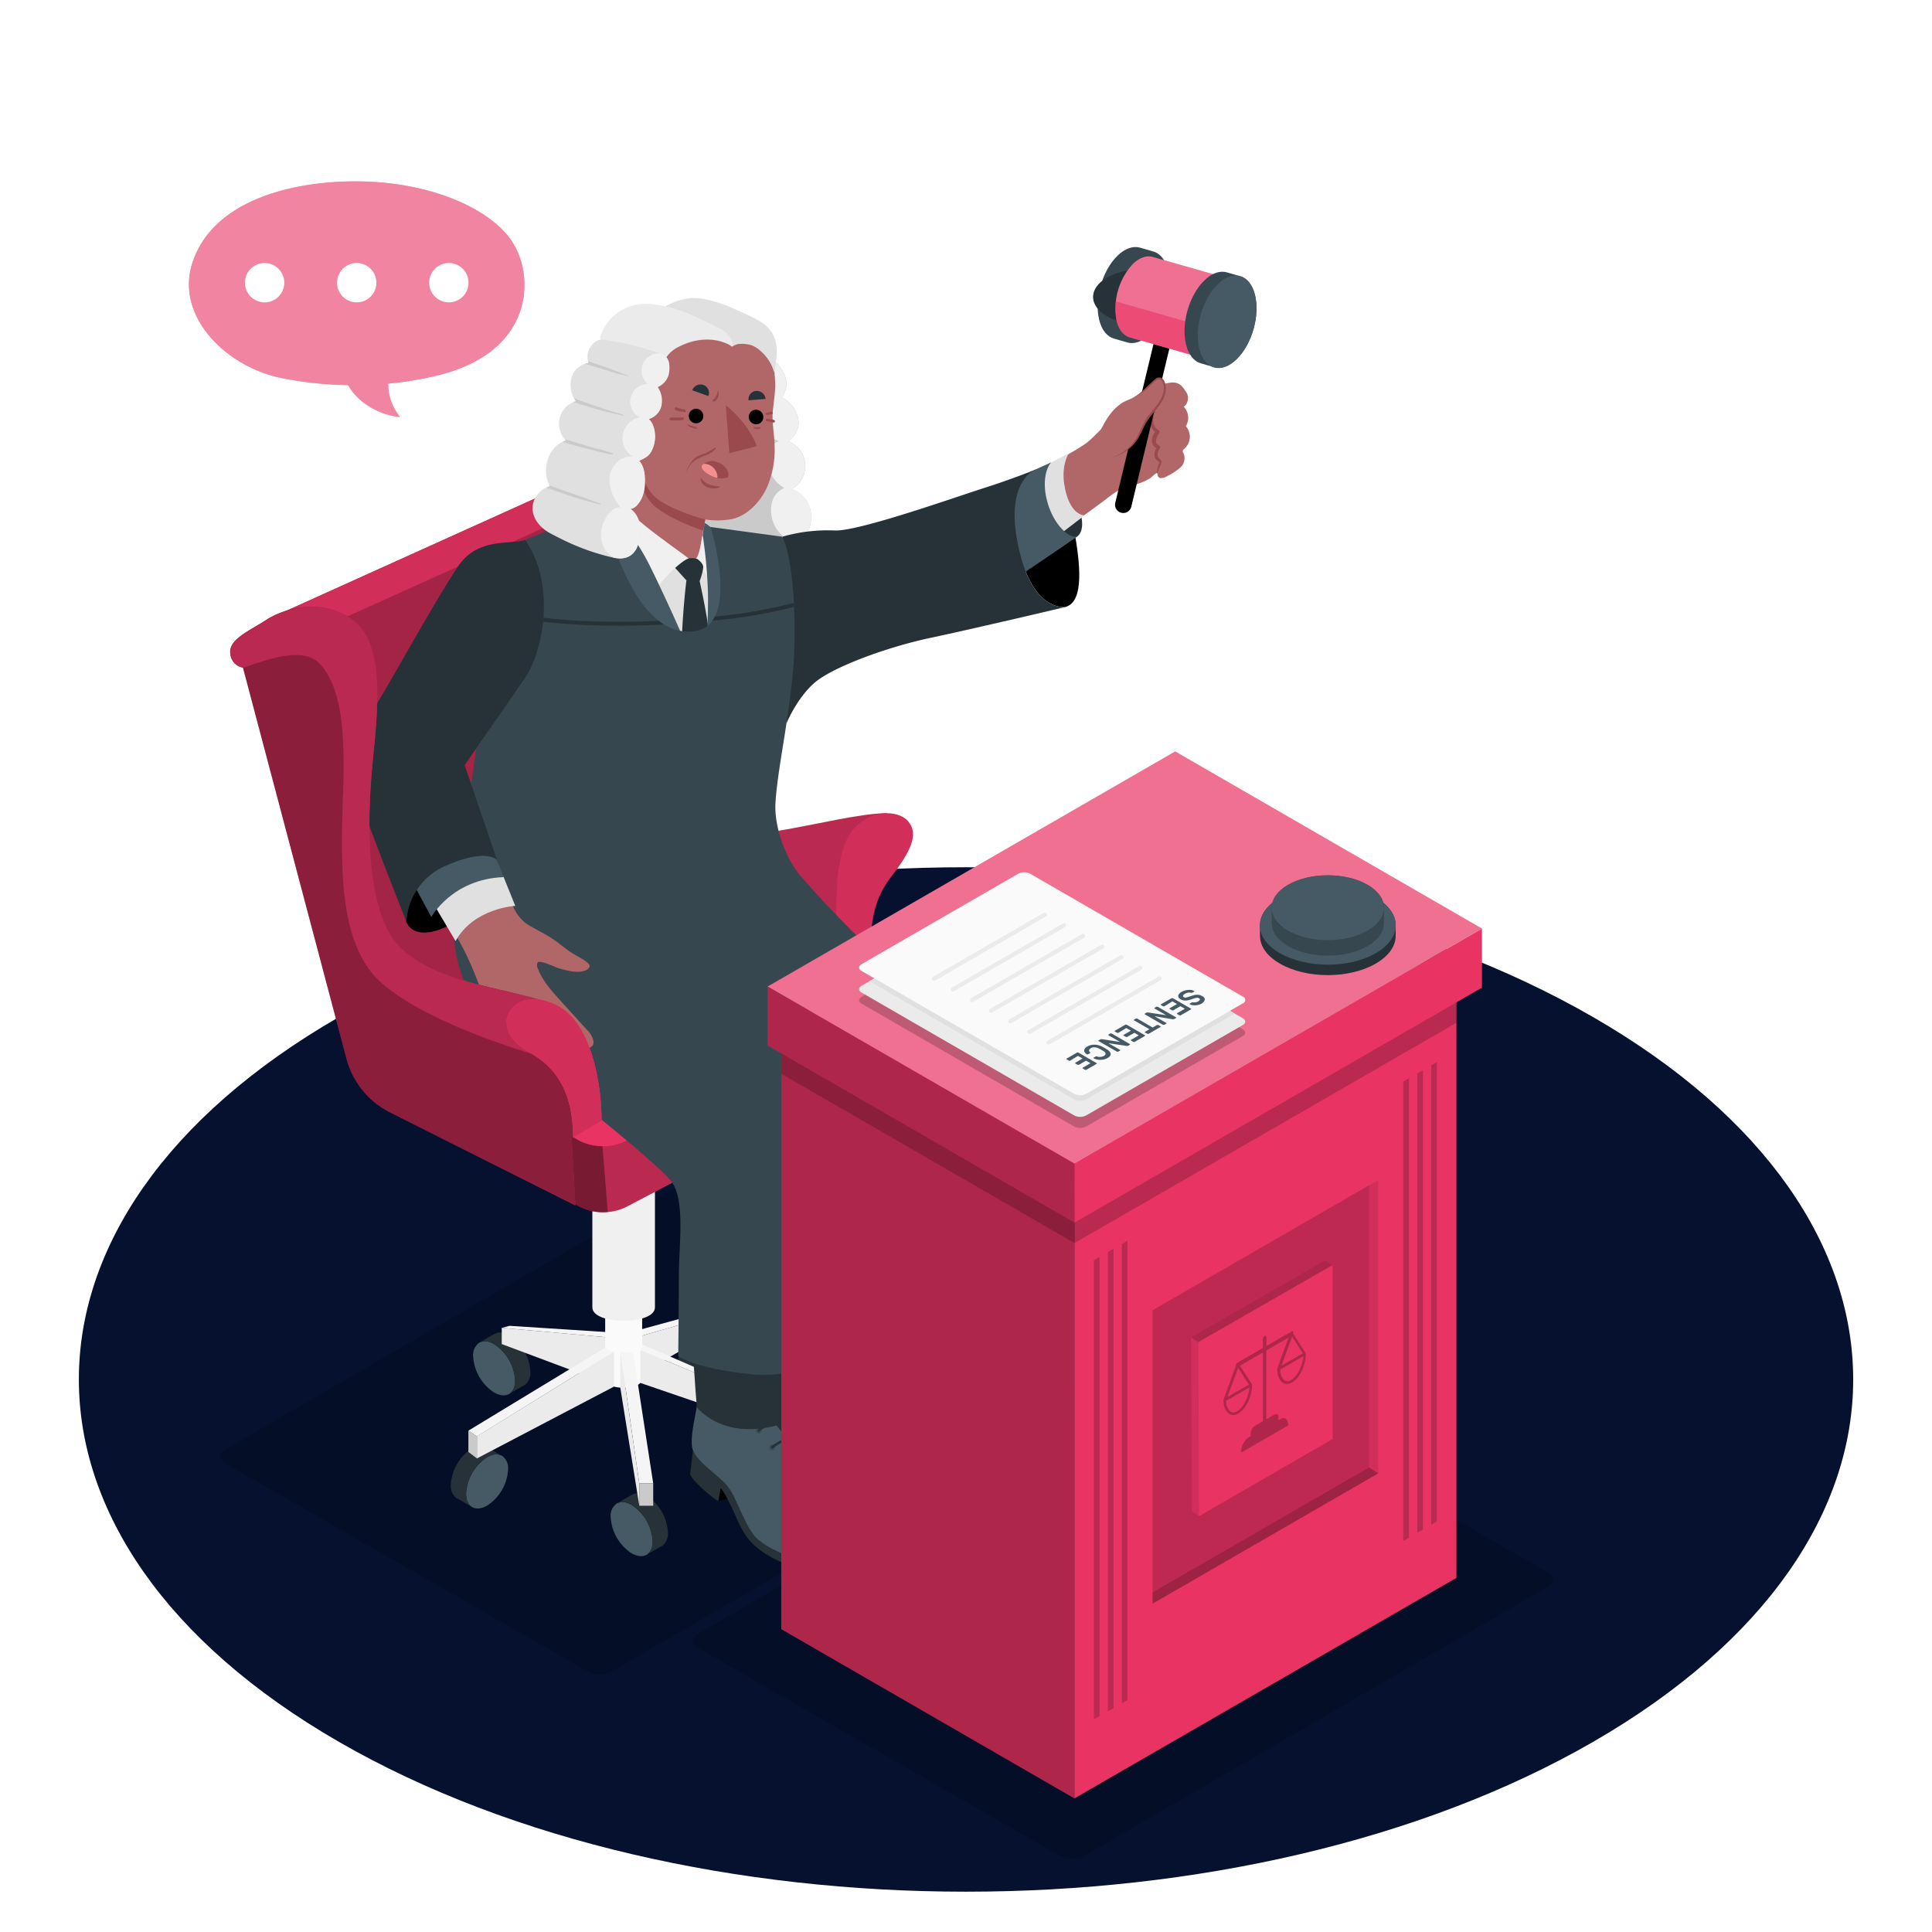 <svg class="animated" id="freepik_stories-sentence" xmlns="http://www.w3.org/2000/svg" viewBox="0 0 500 500" version="1.1" xmlns:xlink="http://www.w3.org/1999/xlink" xmlns:svgjs="http://svgjs.com/svgjs"><style>svg#freepik_stories-sentence:not(.animated) .animable {opacity: 0;}svg#freepik_stories-sentence.animated #freepik--speech-bubble--inject-2 {animation: 1s 1 forwards cubic-bezier(.36,-0.01,.5,1.38) slideUp,1.5s Infinite  linear floating;animation-delay: 0s,1s;}svg#freepik_stories-sentence.animated #freepik--Character--inject-2 {animation: 1.5s Infinite  linear wind;animation-delay: 0s;}            @keyframes slideUp {                0% {                    opacity: 0;                    transform: translateY(30px);                }                100% {                    opacity: 1;                    transform: inherit;                }            }                    @keyframes floating {                0% {                    opacity: 1;                    transform: translateY(0px);                }                50% {                    transform: translateY(-10px);                }                100% {                    opacity: 1;                    transform: translateY(0px);                }            }                    @keyframes wind {                0% {                    transform: rotate( 0deg );                }                25% {                    transform: rotate( 1deg );                }                75% {                    transform: rotate( -1deg );                }            }        .animator-hidden { display: none; }</style><g id="freepik--Floor--inject-2" class="animable" style="transform-origin: 250.008px 357.007px;"><path id="freepik--floor--inject-2" d="M87.63,263.26C-2,315-2,399,87.64,450.75s235.06,51.77,324.73,0S502,315,412.36,263.26,177.3,211.49,87.63,263.26Z" style="fill: rgb(5, 17, 46); transform-origin: 250.008px 357.007px;" class="animable"></path></g><g id="freepik--Shadows--inject-2" class="animable" style="transform-origin: 253.834px 392.86px;"><g id="freepik--Shadow--inject-2"><path d="M152.09,432.63,58.28,378.72c-1.71-1-1.71-2.59,0-3.59l120.2-69.77a6.82,6.82,0,0,1,6.19,0l93.8,53.92c1.72,1,1.72,2.59,0,3.58l-120.2,69.78A6.82,6.82,0,0,1,152.09,432.63Z" style="opacity: 0.15; transform-origin: 168.379px 368.996px;" class="animable"></path></g><g id="freepik--shadow--inject-2"><path d="M274.36,480.36l-93.81-53.91c-1.71-1-1.71-2.59,0-3.59l120.2-69.77a6.82,6.82,0,0,1,6.19,0L400.75,407c1.71,1,1.71,2.59,0,3.58l-120.2,69.78A6.82,6.82,0,0,1,274.36,480.36Z" style="opacity: 0.15; transform-origin: 290.65px 416.725px;" class="animable"></path></g><ellipse id="freepik--shadow--inject-2" cx="396.92" cy="358.46" rx="53.75" ry="31.03" style="fill: transparent; transform-origin: 396.92px 358.46px;" class="animable"></ellipse></g><g id="freepik--Flag--inject-2" class="animable animator-hidden" style="transform-origin: 397.267px 201.905px;"><g id="freepik--flag--inject-2" class="animable" style="transform-origin: 397.267px 201.905px;"><path d="M409.58,349.08c-6.93-4-18.15-4-25.07,0-3.46,2-5.18,4.61-5.18,7.23V359c0,2.62,1.72,5.24,5.18,7.24,6.92,4,18.15,4,25.07,0,3.46-2,5.18-4.62,5.17-7.24v-2.71C414.76,353.69,413,351.08,409.58,349.08Z" style="fill: rgb(55, 71, 79); transform-origin: 397.04px 357.66px;" id="elekcwykoxpgd" class="animable"></path><ellipse cx="397.04" cy="356.31" rx="17.73" ry="10.23" style="fill: rgb(69, 90, 100); transform-origin: 397.04px 356.31px;" id="el7bq7o5xye0x" class="animable"></ellipse><path d="M408.3,346.49c-6.22-3.59-16.3-3.59-22.52,0-3.11,1.8-4.65,4.15-4.65,6.51,0,.72,0,1.05,0,1.78,0,2.35,1.54,4.7,4.65,6.5,6.22,3.59,16.3,3.59,22.52,0,3.11-1.8,4.66-4.15,4.65-6.5V353C413,350.64,411.41,348.29,408.3,346.49Z" style="fill: rgb(55, 71, 79); transform-origin: 397.041px 353.885px;" id="elh6d5pqn9xit" class="animable"></path><ellipse cx="397.04" cy="353" rx="15.92" ry="9.19" style="fill: rgb(69, 90, 100); transform-origin: 397.04px 353px;" id="el2663ihdzleb" class="animable"></ellipse><path d="M398.93,62.62a2,2,0,0,0-2-2h0a2,2,0,0,0-2,2V352.67h0a1,1,0,0,0,.59.82,3.12,3.12,0,0,0,2.85,0,1,1,0,0,0,.59-.82h0Z" style="fill: rgb(55, 71, 79); transform-origin: 396.945px 207.227px;" id="elsx9n7175mc9" class="animable"></path><g id="elg1dppn3via7"><path d="M396.92,60.6h0a2,2,0,0,0-2,2V65a5.4,5.4,0,0,0,4,0V62.62A2,2,0,0,0,396.92,60.6Z" style="opacity: 0.2; transform-origin: 396.92px 62.992px;" class="animable"></path></g><path d="M402.53,58.57A5.61,5.61,0,1,1,396.92,53,5.61,5.61,0,0,1,402.53,58.57Z" style="fill: rgb(69, 90, 100); transform-origin: 396.92px 58.61px;" id="elmh984z679p8" class="animable"></path><path d="M373.61,286.27C372,304.83,399,317.31,420,312.6l-6.05-89.45-34,4.58Z" style="fill: rgb(235, 235, 235); transform-origin: 396.771px 268.374px;" id="elssfaeb6mexr" class="animable"></path><path d="M374.71,283a26,26,0,0,0-1.1,4.62l10.95-99.39c18.61,5.78,33.55,20.83,36.28,42.64C423.79,254.31,382.92,257.74,374.71,283Z" style="fill: rgb(224, 224, 224); transform-origin: 397.301px 237.925px;" id="elpusdxslrnq" class="animable"></path><g id="elahlarwzt625"><path d="M399.42,53.57a5.45,5.45,0,0,0-5,0,3.51,3.51,0,0,0,5,0Z" style="opacity: 0.2; transform-origin: 396.92px 53.789px;" class="animable"></path></g><path d="M401.49,48.29c0,2.53-2.05,5.54-4.57,5.54s-4.58-3-4.58-5.54,4.58-13.72,4.58-13.72S401.49,45.76,401.49,48.29Z" style="fill: rgb(69, 90, 100); transform-origin: 396.915px 44.2px;" id="eljita7ro7ni" class="animable"></path><path d="M398.94,63.8,376.26,193.35s16.59,6.06,26.42,12.59c16.16,10.75,18.17,25.24,18.17,25.24Z" style="fill: rgb(235, 235, 235); transform-origin: 398.555px 147.49px;" id="el420q7pna17a" class="animable"></path></g></g><g id="freepik--speech-bubble--inject-2" class="animable" style="transform-origin: 92.312px 77.418px;"><g id="freepik--speech-bubble--inject-2" class="animable" style="transform-origin: 92.312px 77.418px;"><path d="M132.32,62.21c-5.67-8.25-20.83-15.1-39.58-15.27-17-.16-37.8,4.85-43,21.23-4.42,14,9.19,27,23.33,29.71a96.42,96.42,0,0,0,17.06,1.8c2.62,4.9,8.77,7.91,13.4,8.22a13.58,13.58,0,0,1-3.07-8.61,87.71,87.71,0,0,0,13.1-2.21C138.12,91,138.66,71.45,132.32,62.21Z" style="fill: rgb(232, 51, 99); transform-origin: 92.312px 77.418px;" id="el9pj1vqo1ski" class="animable"></path><g id="el26qvdfuaahm"><path d="M132.32,62.21c-5.67-8.25-20.83-15.1-39.58-15.27-17-.16-37.8,4.85-43,21.23-4.42,14,9.19,27,23.33,29.71a96.42,96.42,0,0,0,17.06,1.8c2.62,4.9,8.77,7.91,13.4,8.22a13.58,13.58,0,0,1-3.07-8.61,87.71,87.71,0,0,0,13.1-2.21C138.12,91,138.66,71.45,132.32,62.21Z" style="fill: rgb(255, 255, 255); opacity: 0.4; transform-origin: 92.312px 77.418px;" class="animable"></path></g><path d="M68.48,68.07a5.09,5.09,0,1,0,5.09,5.09A5.09,5.09,0,0,0,68.48,68.07Zm23.84,0a5.09,5.09,0,1,0,5.09,5.09A5.09,5.09,0,0,0,92.32,68.07Zm23.84,0a5.09,5.09,0,1,0,5.09,5.09A5.09,5.09,0,0,0,116.16,68.07Z" style="fill: rgb(255, 255, 255); transform-origin: 92.32px 73.16px;" id="elhz0p0aiguak" class="animable"></path></g></g><g id="freepik--Character--inject-2" class="animable animator-active" style="transform-origin: 192.379px 235.358px;"><g id="freepik--character--inject-2" class="animable" style="transform-origin: 192.379px 235.358px;"><path d="M120.62,386.54a6.87,6.87,0,0,0,.15,1.42,3.3,3.3,0,0,0,1.29,2l0,0c1,.64,2.41.58,4-.3a12,12,0,0,0,5.44-9.42,3.84,3.84,0,0,0-1.54-3.44l0,0-.26-.15h0a3.34,3.34,0,0,0-2.31-.09,6.25,6.25,0,0,0-1.33.58A12,12,0,0,0,120.62,386.54Z" style="fill: rgb(69, 90, 100); transform-origin: 126.068px 383.392px;" id="eli6pzew7lyz" class="animable"></path><path d="M122.1,374.86a5,5,0,0,1,2.42-.74,2.91,2.91,0,0,1,1.53.43l.14.08,3.5,2a3.34,3.34,0,0,0-2.31-.09,6.25,6.25,0,0,0-1.33.58,12,12,0,0,0-5.43,9.4,6.87,6.87,0,0,0,.15,1.42,3.3,3.3,0,0,0,1.29,2l-3.6-2.08-.06,0-.31-.19a.24.24,0,0,1-.09-.06,4,4,0,0,1-1.33-3.33A12,12,0,0,1,122.1,374.86Z" style="fill: rgb(38, 50, 56); transform-origin: 123.173px 382.03px;" id="elodjizsfawj" class="animable"></path><path d="M179.4,354.93a6.8,6.8,0,0,0,.15,1.42,3.23,3.23,0,0,0,1.29,2l0,0c1,.65,2.4.59,4-.3a12,12,0,0,0,5.43-9.41,3.85,3.85,0,0,0-1.53-3.45h0l-.26-.16h0a3.4,3.4,0,0,0-2.31-.09,6,6,0,0,0-1.33.58A12,12,0,0,0,179.4,354.93Z" style="fill: rgb(69, 90, 100); transform-origin: 184.844px 351.783px;" id="el1b2qfw1iae5" class="animable"></path><path d="M180.88,343.25a5,5,0,0,1,2.42-.73,2.82,2.82,0,0,1,1.53.43l.14.07,3.5,2a3.4,3.4,0,0,0-2.31-.09,6,6,0,0,0-1.33.58,12,12,0,0,0-5.43,9.4,6.8,6.8,0,0,0,.15,1.42,3.23,3.23,0,0,0,1.29,2l-3.6-2.08-.06,0-.31-.18-.09-.06a4,4,0,0,1-1.33-3.34A12,12,0,0,1,180.88,343.25Z" style="fill: rgb(38, 50, 56); transform-origin: 181.952px 350.425px;" id="elp5npg0dy65n" class="animable"></path><path d="M168.91,398.88a6.87,6.87,0,0,1-.15,1.42,3.26,3.26,0,0,1-1.29,2l0,0c-1,.64-2.4.58-4-.3a12,12,0,0,1-5.43-9.42,3.84,3.84,0,0,1,1.53-3.44l0,0,.26-.15h0a3.34,3.34,0,0,1,2.31-.09,6,6,0,0,1,1.33.58A12,12,0,0,1,168.91,398.88Z" style="fill: rgb(69, 90, 100); transform-origin: 163.467px 395.732px;" id="eldq1jxdxbhw" class="animable"></path><path d="M167.43,387.2a5,5,0,0,0-2.42-.73,2.9,2.9,0,0,0-1.53.42l-.14.08-3.5,2a3.34,3.34,0,0,1,2.31-.09,6,6,0,0,1,1.33.58,12,12,0,0,1,5.43,9.4,6.87,6.87,0,0,1-.15,1.42,3.26,3.26,0,0,1-1.29,2l3.6-2.08.06,0,.31-.18a.28.28,0,0,0,.09-.07,4,4,0,0,0,1.33-3.33A12,12,0,0,0,167.43,387.2Z" style="fill: rgb(38, 50, 56); transform-origin: 166.357px 394.375px;" id="el51ullpui33e" class="animable"></path><path d="M207.07,380.19a6.23,6.23,0,0,1-.16,1.42,3.26,3.26,0,0,1-1.28,2l0,0c-1,.65-2.4.58-4-.3a12,12,0,0,1-5.43-9.42,3.86,3.86,0,0,1,1.53-3.44v0l.26-.15h0a3.34,3.34,0,0,1,2.31-.09,6,6,0,0,1,1.33.58A12,12,0,0,1,207.07,380.19Z" style="fill: rgb(69, 90, 100); transform-origin: 201.627px 377.044px;" id="el7t60a56p2a5" class="animable"></path><path d="M205.58,368.51a4.93,4.93,0,0,0-2.42-.73,3,3,0,0,0-1.53.42l-.13.08-3.51,2a3.34,3.34,0,0,1,2.31-.09,6,6,0,0,1,1.33.58,12,12,0,0,1,5.44,9.4,6.23,6.23,0,0,1-.16,1.42,3.26,3.26,0,0,1-1.28,2l3.6-2.08.06,0,.3-.18.09-.06a4,4,0,0,0,1.34-3.34A12,12,0,0,0,205.58,368.51Z" style="fill: rgb(38, 50, 56); transform-origin: 204.512px 375.685px;" id="el2nomgvzj74x" class="animable"></path><path d="M133.31,357.27a6.87,6.87,0,0,1-.15,1.42,3.29,3.29,0,0,1-1.28,2l0,0c-1,.64-2.4.58-4-.31a12,12,0,0,1-5.43-9.41,3.83,3.83,0,0,1,1.53-3.44l0,0,.26-.15h0a3.34,3.34,0,0,1,2.31-.09,6,6,0,0,1,1.33.58A12,12,0,0,1,133.31,357.27Z" style="fill: rgb(69, 90, 100); transform-origin: 127.871px 354.122px;" id="elgcuueu6ex49" class="animable"></path><path d="M131.83,345.59a5,5,0,0,0-2.42-.74,2.93,2.93,0,0,0-1.53.43l-.14.08-3.5,2a3.34,3.34,0,0,1,2.31-.09,6,6,0,0,1,1.33.58,12,12,0,0,1,5.43,9.4,6.87,6.87,0,0,1-.15,1.42,3.29,3.29,0,0,1-1.28,2l3.59-2.08.06,0,.31-.19a.24.24,0,0,0,.09-.06,4,4,0,0,0,1.33-3.33A12,12,0,0,0,131.83,345.59Z" style="fill: rgb(38, 50, 56); transform-origin: 130.757px 352.76px;" id="elaxb1xwg61i7" class="animable"></path><polygon points="165.75 345.78 185.15 340.22 185.15 344.36 165.75 355.55 165.75 345.78" style="fill: rgb(235, 235, 235); transform-origin: 175.45px 347.885px;" id="el1z1o3e1ulqlh" class="animable"></polygon><polygon points="165.75 345.78 163.84 344.61 183.29 339.29 185.15 340.22 165.75 345.78" style="fill: rgb(245, 245, 245); transform-origin: 174.495px 342.535px;" id="el8o791vn08s7" class="animable"></polygon><polygon points="157.36 358.15 129.85 347.84 129.85 343.65 157.36 346.11 157.36 358.15" style="fill: rgb(235, 235, 235); transform-origin: 143.605px 350.9px;" id="elehf6udrm5xk" class="animable"></polygon><polygon points="129.85 343.65 131.88 343.12 158.99 344.87 157.36 346.11 129.85 343.65" style="fill: rgb(245, 245, 245); transform-origin: 144.42px 344.615px;" id="el47hw3p3wnws" class="animable"></polygon><path d="M156.62,356.82c0,3.12,9.57,3.12,9.57,0v-27.2h-9.57Z" style="fill: rgb(250, 250, 250); transform-origin: 161.405px 344.39px;" id="elwo695tg0699" class="animable"></path><path d="M163.79,349.74l5.26,34.16h-3.6l-4.92-34.16A5.81,5.81,0,0,0,163.79,349.74Z" style="fill: rgb(245, 245, 245); transform-origin: 164.79px 366.82px;" id="el67bc71u2hmh" class="animable"></path><polygon points="160.53 349.74 160.53 359.12 165.45 389.68 165.45 383.9 160.53 349.74" style="fill: rgb(235, 235, 235); transform-origin: 162.99px 369.71px;" id="elwkoprzdtsb" class="animable"></polygon><rect x="165.45" y="383.9" width="3.6" height="5.78" style="fill: rgb(224, 224, 224); transform-origin: 167.25px 386.79px;" id="el4sq82bqhvig" class="animable"></rect><polygon points="158.9 358.85 123.43 377.44 123.43 371.71 158.9 349.77 158.9 358.85" style="fill: rgb(235, 235, 235); transform-origin: 141.165px 363.605px;" id="elxmr585y7e3c" class="animable"></polygon><path d="M158.9,349.77a4,4,0,0,1-2.28-1l-35.4,21.48,2.21,1.49Z" style="fill: rgb(245, 245, 245); transform-origin: 140.06px 360.255px;" id="eldat9t5v7xa" class="animable"></path><polygon points="123.43 377.44 123.43 371.71 121.22 370.22 121.22 375.76 123.43 377.44" style="fill: rgb(224, 224, 224); transform-origin: 122.325px 373.83px;" id="elpddgibqe3ul" class="animable"></polygon><polygon points="203.61 370.87 165.72 357.9 165.72 349.39 203.61 365.15 203.61 370.87" style="fill: rgb(235, 235, 235); transform-origin: 184.665px 360.13px;" id="elo5dznsp6sr" class="animable"></polygon><path d="M165.72,349.39c.31-.09.44-.64.47-1.47l38.54,16.76-1.12.47Z" style="fill: rgb(245, 245, 245); transform-origin: 185.225px 356.535px;" id="elwtddfq5lkz8" class="animable"></path><polygon points="204.73 364.68 204.73 370.22 203.61 370.87 203.61 365.15 204.73 364.68" style="fill: rgb(224, 224, 224); transform-origin: 204.17px 367.775px;" id="eld71m7lhp4l" class="animable"></polygon><g id="el3tlph44zqyw"><rect x="165.45" y="383.9" width="3.6" height="5.78" style="opacity: 0.1; transform-origin: 167.25px 386.79px;" class="animable"></rect></g><g id="elwhsd8liefu"><polygon points="123.43 377.44 123.43 371.71 121.22 370.22 121.22 375.76 123.43 377.44" style="opacity: 0.1; transform-origin: 122.325px 373.83px;" class="animable"></polygon></g><g id="elw8p48t5ikp"><polygon points="204.73 364.68 204.73 370.22 203.61 370.87 203.61 365.15 204.73 364.68" style="opacity: 0.1; transform-origin: 204.17px 367.775px;" class="animable"></polygon></g><path d="M169.5,276.5H153.3v61.84c0,4.65,16.2,4.65,16.2,0Z" style="fill: rgb(240, 240, 240); transform-origin: 161.4px 309.164px;" id="el6gu8l3h3un" class="animable"></path><path d="M104,268.73,166,236.31s4.36-21.24-10.34-44.38c0,0,4.37-41.24-3-55-5.37-10.46-11.81-9-11.81-9l-70.5,31.83Z" style="fill: rgb(232, 51, 99); transform-origin: 118.477px 198.295px;" id="el7elwpfakkex" class="animable"></path><g id="el1quia63j9zj"><path d="M104,268.73,166,236.31s4.36-21.24-10.34-44.38c0,0,4.37-41.24-3-55-5.37-10.46-11.81-9-11.81-9l-70.5,31.83Z" style="opacity: 0.3; transform-origin: 118.477px 198.295px;" class="animable"></path></g><path d="M140.91,127.94l-70.5,31.83,2.32,7.52,77.09-34.81C145.28,127,140.91,127.94,140.91,127.94Z" style="fill: rgb(232, 51, 99); transform-origin: 110.115px 147.584px;" id="elih89j4wcwr" class="animable"></path><g id="eldhxzhby4aq9"><path d="M140.91,127.94l-70.5,31.83,2.32,7.52,77.09-34.81C145.28,127,140.91,127.94,140.91,127.94Z" style="opacity: 0.1; transform-origin: 110.115px 147.584px;" class="animable"></path></g><g id="ele5tykvvlh1"><g style="opacity: 0.5; transform-origin: 126.901px 202.16px;" class="animable"><g id="el3o7gh66v3qb"><path d="M141.17,193.91a1.29,1.29,0,0,0,2.12.92,3.36,3.36,0,0,0,1.58-3.05c-.15-1.09-1.1-1.5-2.12-.91A3.34,3.34,0,0,0,141.17,193.91Z" style="opacity: 0.4; transform-origin: 143.02px 192.867px;" class="animable"></path></g><g id="el63m8osg7xyv"><path d="M130.42,200.12c.15,1.09,1.1,1.5,2.12.91a3.31,3.31,0,0,0,1.58-3c-.15-1.1-1.09-1.5-2.12-.92A3.36,3.36,0,0,0,130.42,200.12Z" style="opacity: 0.4; transform-origin: 132.27px 199.072px;" class="animable"></path></g><g id="elkw85oi2k1m"><path d="M119.67,206.33c.15,1.09,1.1,1.5,2.12.91a3.33,3.33,0,0,0,1.58-3.05c-.15-1.09-1.09-1.5-2.11-.91A3.36,3.36,0,0,0,119.67,206.33Z" style="opacity: 0.4; transform-origin: 121.521px 205.26px;" class="animable"></path></g><g id="elre9qcuuco5"><path d="M108.93,212.53c.14,1.1,1.09,1.51,2.11.92a3.33,3.33,0,0,0,1.58-3c-.15-1.09-1.09-1.5-2.11-.91A3.32,3.32,0,0,0,108.93,212.53Z" style="opacity: 0.4; transform-origin: 110.775px 211.495px;" class="animable"></path></g></g></g><path d="M237,262.75v3.42a12.39,12.39,0,0,1-6,10l-69.2,36.32a13.8,13.8,0,0,1-11.95-.24l-39.91-23A13.06,13.06,0,0,1,104,279v-3.42a12.36,12.36,0,0,1,6.05-10l65.49-34.21a15,15,0,0,1,12.15-.11l43.22,21.63A12.07,12.07,0,0,1,237,262.75Z" style="fill: rgb(232, 51, 99); transform-origin: 170.5px 271.881px;" id="elcaqc5jyiwx" class="animable"></path><g id="elhdrlhj12mrn"><path d="M237,262.75v3.42a12.39,12.39,0,0,1-6,10l-69.2,36.32a13.8,13.8,0,0,1-11.95-.24l-39.91-23A13.06,13.06,0,0,1,104,279v-3.42a12.36,12.36,0,0,1,6.05-10l65.49-34.21a15,15,0,0,1,12.15-.11l43.22,21.63A12.07,12.07,0,0,1,237,262.75Z" style="opacity: 0.2; transform-origin: 170.5px 271.881px;" class="animable"></path></g><path d="M161.73,295.42l69.2-36.32c3.34-1.75,3.31-4.54-.06-6.22l-43.22-21.63a15,15,0,0,0-12.15.11L110,265.57c-3.34,1.75-3.41,4.69-.14,6.57l39.91,23A13.73,13.73,0,0,0,161.73,295.42Z" style="fill: rgb(232, 51, 99); transform-origin: 170.433px 263.337px;" id="elk1u1upvswls" class="animable"></path><g id="eldar38mgcvld"><path d="M157.28,313.68a13.46,13.46,0,0,1-7.5-1.43l-39.92-23A13.1,13.1,0,0,1,104,279v-3.43a12.46,12.46,0,0,1,5.19-9.45c-2.47,1.76-2.23,4.34.71,6l39.92,23.05a12.79,12.79,0,0,0,6.1,1.47Z" style="opacity: 0.2; transform-origin: 130.64px 289.933px;" class="animable"></path></g><g id="el8uxh0b8mt6"><path d="M157.28,313.68a13.46,13.46,0,0,1-7.5-1.43l-39.92-23A13.1,13.1,0,0,1,104,279v-3.43a12.46,12.46,0,0,1,5.19-9.45c-2.47,1.76-2.23,4.34.71,6l39.92,23.05a12.79,12.79,0,0,0,6.1,1.47Z" style="opacity: 0.2; transform-origin: 130.64px 289.933px;" class="animable"></path></g><path d="M140.91,127.94s10.2-6.91,21-.7,7.2,27.1,6,40.57-1.53,36.92,7.9,45.46,40.29-2.81,53.76-2.81L217.7,254.25c-13.09-7.13-34-14.45-51.67-17.94,0,0,.58-27.31-11.94-42.91,0,0,4.61-10.92,1.59-32.8C152.89,140.35,149.11,132.68,140.91,127.94Z" style="fill: rgb(232, 51, 99); transform-origin: 185.24px 189.45px;" id="elp54tf9z40x" class="animable"></path><g id="elrroaid9qej"><path d="M140.91,127.94s10.2-6.91,21-.7,7.2,27.1,6,40.57-1.53,36.92,7.9,45.46,40.29-2.81,53.76-2.81L217.7,254.25c-13.09-7.13-34-14.45-51.67-17.94,0,0,.58-27.31-11.94-42.91,0,0,4.61-10.92,1.59-32.8C152.89,140.35,149.11,132.68,140.91,127.94Z" style="opacity: 0.2; transform-origin: 185.24px 189.45px;" class="animable"></path></g><path d="M217.7,254.25c-.61-3.91-3.09-26.45,1.11-36.26,3.66-8.53,13.26-9,16.27-5.38,2.86,3.47.32,8.09-4.48,14.35-4,5.29-5.51,10.23-5.51,23Z" style="fill: rgb(232, 51, 99); transform-origin: 226.35px 232.361px;" id="el8faw7ekzaa9" class="animable"></path><g id="ellc4eguw5wxq"><path d="M217.7,254.25c-.61-3.91-3.09-26.45,1.11-36.26,3.66-8.53,13.26-9,16.27-5.38,2.86,3.47.32,8.09-4.48,14.35-4,5.29-5.51,10.23-5.51,23Z" style="opacity: 0.1; transform-origin: 226.35px 232.361px;" class="animable"></path></g><g id="freepik--character--inject-2" class="animable" style="transform-origin: 208.349px 235.358px;"><g id="freepik--Bottom--inject-2" class="animable" style="transform-origin: 195.545px 313.497px;"><polygon points="185.87 388.55 193.13 386.32 191.11 381.38 186.5 385.16 185.87 388.55" id="elz1twbimkk9o" class="animable" style="transform-origin: 189.5px 384.965px;"></polygon><path d="M179.35,375.3s-.57,4.59-.73,6,5.76,6.36,7.25,7.21l.63-3.39c1.24,1.42,1.93,3.16,3.2,5.74,1.06,2.14,2.34,6.16,5.45,9,4.63,4.28,12.09,6.77,19.82,7.53s12.27-.86,14.58-2.4,3.13-3.46,2.7-5.46S179.35,375.3,179.35,375.3Z" style="fill: rgb(38, 50, 56); transform-origin: 205.488px 391.442px;" id="elrgievctvfqf" class="animable"></path><path d="M201.05,360.84l.26-2.67c1.43.05,1.36,3.93,3.22,7.47,2.52,4.75,6.28,10.74,10,14.62,7.4,7.64,14.13,12.57,17.43,16,4.42,4.6-4.25,10.93-16.84,9.43-6.25-.74-17.2-4.59-20.1-8.5s-4.46-9.8-6.8-12.65-7.55-5.9-8.9-9.26c-.75-1.85,0-6,.7-9.55.68-3.24,1.09-8.24,2.91-7.72l0,1.69c.66,1.48,2.26,3.95,7.27,5.12C192.75,365.42,200.26,366.12,201.05,360.84Z" style="fill: rgb(69, 90, 100); transform-origin: 206.068px 381.944px;" id="el7n5ilx80ni5" class="animable"></path><path d="M194.3,365.22c2.43-.05,5.07-.69,6.22-2.8,0,0,0,0,0-.07a6.12,6.12,0,0,0,1.31,5.25c2.09,2.79,15.2,22.33,15.2,22.33s-12.32-16.22-14.69-19.27c-3.5-4.52-4.66-5.1-8.1-5.43Z" style="fill: rgb(38, 50, 56); transform-origin: 205.635px 376.14px;" id="elygij3fzbvs" class="animable"></path><g id="elnsejww0uj0k"><path d="M197.14,370.36a.77.77,0,1,1-.63-.89A.76.76,0,0,1,197.14,370.36Z" style="opacity: 0.15; transform-origin: 196.382px 370.229px;" class="animable"></path></g><g id="elou0mlfwn07m"><path d="M200.62,374.72a.78.78,0,1,1-1.53-.27.78.78,0,0,1,.9-.63A.79.79,0,0,1,200.62,374.72Z" style="opacity: 0.15; transform-origin: 199.846px 374.621px;" class="animable"></path></g><g id="ellwn6oo6vs2f"><path d="M204.09,379.08a.78.78,0,1,1-.63-.9A.78.78,0,0,1,204.09,379.08Z" style="opacity: 0.15; transform-origin: 203.321px 378.948px;" class="animable"></path></g><g id="el6tpkl08onxq"><path d="M207.56,383.43a.78.78,0,1,1-.63-.89A.78.78,0,0,1,207.56,383.43Z" style="opacity: 0.15; transform-origin: 206.79px 383.307px;" class="animable"></path></g><g id="el795x2jszbbk"><path d="M211,387.79a.78.78,0,0,1-.9.63.78.78,0,1,1,.9-.63Z" style="opacity: 0.15; transform-origin: 210.232px 387.651px;" class="animable"></path></g><path d="M196.34,370.54a.29.29,0,0,1-.19-.11.31.31,0,0,1,0-.44c.16-.14,4.11-3.49,8.95-2.91h0a.31.31,0,0,1-.08.61c-4.58-.55-8.44,2.73-8.48,2.77A.31.31,0,0,1,196.34,370.54Z" style="fill: rgb(38, 50, 56); transform-origin: 200.695px 368.776px;" id="el2c7mid8xh4b" class="animable"></path><path d="M199.81,374.88a.3.3,0,0,1-.19-.1.31.31,0,0,1,0-.44c.17-.15,4.11-3.5,9-2.91h0a.3.3,0,0,1,.27.34.32.32,0,0,1-.35.28c-4.57-.56-8.43,2.73-8.47,2.76A.32.32,0,0,1,199.81,374.88Z" style="fill: rgb(38, 50, 56); transform-origin: 204.211px 373.123px;" id="elbrhf3tu5kp" class="animable"></path><path d="M203.28,379.25a.3.3,0,0,1-.19-.1.31.31,0,0,1,0-.44c.17-.15,4.11-3.5,8.95-2.91h0a.3.3,0,0,1,.27.34.32.32,0,0,1-.35.28c-4.57-.56-8.43,2.73-8.47,2.76A.32.32,0,0,1,203.28,379.25Z" style="fill: rgb(38, 50, 56); transform-origin: 207.656px 377.49px;" id="elln5noqlgyes" class="animable"></path><path d="M206.75,383.61a.31.31,0,0,1-.19-.11.31.31,0,0,1,0-.44c.17-.14,4.11-3.49,9-2.91h0a.32.32,0,0,1,.27.35.31.31,0,0,1-.35.27c-4.57-.55-8.43,2.73-8.47,2.76A.29.29,0,0,1,206.75,383.61Z" style="fill: rgb(38, 50, 56); transform-origin: 211.15px 381.849px;" id="ele9n1jes68e4" class="animable"></path><path d="M210.22,388a.3.3,0,0,1-.19-.1.31.31,0,0,1,0-.44c.17-.14,4.11-3.5,9-2.91h0a.31.31,0,0,1-.08.62c-4.56-.55-8.43,2.73-8.47,2.76A.29.29,0,0,1,210.22,388Z" style="fill: rgb(38, 50, 56); transform-origin: 214.62px 386.244px;" id="elwlngzccw5gr" class="animable"></path><polygon points="223.78 368.24 230.93 365.71 228.71 360.85 224.25 364.83 223.78 368.24" id="eljw1uvvdvqok" class="animable" style="transform-origin: 227.355px 364.545px;"></polygon><path d="M216.69,355.28s-.38,4.62-.47,6.08,6,6.1,7.56,6.88l.47-3.41c1.31,1.36,2.07,3.07,3.45,5.59,1.16,2.1,2.61,6.06,5.84,8.8,4.8,4.08,12.37,6.24,20.12,6.68s12.23-1.39,14.47-3,3-3.59,2.46-5.57S216.69,355.28,216.69,355.28Z" style="fill: rgb(38, 50, 56); transform-origin: 243.488px 370.623px;" id="el4pxm97m2ieb" class="animable"></path><path d="M237.74,339.91l.15-2.69c1.43,0,1.53,3.88,3.55,7.33,2.71,4.64,6.73,10.46,10.64,14.17,7.73,7.32,14.66,12,18.1,15.26,4.62,4.4-3.77,11.11-16.42,10.15-6.27-.48-17.37-3.85-20.44-7.63s-4.88-9.6-7.33-12.34-7.8-5.57-9.3-8.88c-.83-1.81-.29-6,.29-9.56.54-3.27.73-8.29,2.57-7.84l.1,1.68c.72,1.45,2.43,3.85,7.48,4.8C229.65,344.84,237.19,345.21,237.74,339.91Z" style="fill: rgb(69, 90, 100); transform-origin: 243.864px 360.721px;" id="el59pvtpea0j9" class="animable"></path><path d="M231.19,344.58c2.42-.17,5-.92,6.1-3.08a.43.43,0,0,0,0-.07,6.12,6.12,0,0,0,1.54,5.19c2.21,2.7,16.15,21.66,16.15,21.66s-13-15.67-15.51-18.62c-3.69-4.37-4.88-4.89-8.33-5.08Z" style="fill: rgb(38, 50, 56); transform-origin: 243.06px 354.855px;" id="elyruo22yn9nj" class="animable"></path><g id="elamhg7iowqc"><path d="M234.26,349.59a.79.79,0,0,1-.87.67.78.78,0,1,1,.87-.67Z" style="opacity: 0.15; transform-origin: 233.487px 349.486px;" class="animable"></path></g><g id="eltmf1p6tjlm"><path d="M237.91,353.79a.77.77,0,1,1-.67-.87A.78.78,0,0,1,237.91,353.79Z" style="opacity: 0.15; transform-origin: 237.147px 353.684px;" class="animable"></path></g><g id="elwkc7jge8hp"><path d="M241.57,358a.78.78,0,1,1-.67-.86A.78.78,0,0,1,241.57,358Z" style="opacity: 0.15; transform-origin: 240.795px 357.913px;" class="animable"></path></g><g id="elgm96c6srmj5"><path d="M245.22,362.2a.77.77,0,1,1-.66-.87A.76.76,0,0,1,245.22,362.2Z" style="opacity: 0.15; transform-origin: 244.458px 362.093px;" class="animable"></path></g><g id="elt48ei8ge51"><path d="M248.88,366.4a.78.78,0,1,1-.67-.87A.79.79,0,0,1,248.88,366.4Z" style="opacity: 0.15; transform-origin: 248.106px 366.303px;" class="animable"></path></g><path d="M233.46,349.8a.3.3,0,0,1-.2-.1.31.31,0,0,1,0-.44c.16-.15,4-3.67,8.82-3.29h0a.31.31,0,0,1,0,.62c-4.6-.36-8.31,3.09-8.35,3.12A.29.29,0,0,1,233.46,349.8Z" style="fill: rgb(38, 50, 56); transform-origin: 237.777px 347.873px;" id="elmpl1wm4dx4a" class="animable"></path><path d="M237.11,354a.3.3,0,0,1-.19-.1.31.31,0,0,1,0-.44c.16-.15,3.95-3.67,8.82-3.29h0a.3.3,0,0,1,.28.33.32.32,0,0,1-.34.29c-4.58-.36-8.3,3.09-8.34,3.12A.34.34,0,0,1,237.11,354Z" style="fill: rgb(38, 50, 56); transform-origin: 241.425px 352.071px;" id="elkfnjix65opr" class="animable"></path><path d="M240.77,358.2a.33.33,0,0,1-.2-.09.3.3,0,0,1,0-.44c.15-.15,3.95-3.67,8.82-3.3h0a.31.31,0,0,1,.28.34.3.3,0,0,1-.33.28c-4.59-.35-8.31,3.1-8.35,3.13A.32.32,0,0,1,240.77,358.2Z" style="fill: rgb(38, 50, 56); transform-origin: 245.073px 356.271px;" id="elmdwlcnmqvrk" class="animable"></path><path d="M244.42,362.41a.3.3,0,0,1-.19-.1.31.31,0,0,1,0-.44c.16-.15,3.95-3.67,8.82-3.29h0a.3.3,0,0,1,.28.33.33.33,0,0,1-.34.29c-4.58-.36-8.31,3.09-8.34,3.12A.34.34,0,0,1,244.42,362.41Z" style="fill: rgb(38, 50, 56); transform-origin: 248.735px 360.481px;" id="eldanrc1018js" class="animable"></path><path d="M248.08,366.61a.35.35,0,0,1-.2-.1.31.31,0,0,1,0-.44c.16-.15,3.95-3.67,8.82-3.29h0a.31.31,0,0,1-.05.62c-4.59-.35-8.31,3.09-8.35,3.13A.3.3,0,0,1,248.08,366.61Z" style="fill: rgb(38, 50, 56); transform-origin: 252.387px 364.681px;" id="el0ykb2ukfzhk" class="animable"></path><path d="M246,298.41c-1.86,21.94-3.59,47.89-3.59,47.89-17.74,7.17-25.53-2.73-25.53-2.73s-.13-1.92-1.84-20.64c-1.35-14.86-.61-16.19-.61-22.85,0-7.34-2.93-10.2-7.66-13.7S181,270.66,165.68,261c-18.22-11.54-13-24.79-15.35-36.95l46.75.4C218.31,245.75,226.76,253.47,235,262,245.17,272.45,247.61,279.07,246,298.41Z" style="fill: rgb(38, 50, 56); transform-origin: 198.392px 286.478px;" id="elgagf9urdwgj" class="animable"></path><path d="M189.7,254.86a26.31,26.31,0,0,0,5.68-17.39c-4.84,12.48-13.42,17-13.42,17-1.25,3.54-.55,5.38-1.28,9.06a45.5,45.5,0,0,0-.8,6.15c11.86,7.22,23.35,14.06,26.7,16.53,4.73,3.5,7.65,6.37,7.65,13.7,0,6.67-.73,8,.62,22.85.31,3.45.57,6.33.79,8.73,1.88-8.19,4-21.72,4.39-25.16,1.09-8.58.32-13.66-2.83-18.65S189.7,254.86,189.7,254.86Z" style="fill: rgb(38, 50, 56); transform-origin: 200.188px 284.48px;" id="el04rdg7w2dk0g" class="animable"></path><path d="M213.28,319.34c-3.34,21.77-7.6,48-7.6,48-17.73,7.17-25.33-3.17-25.33-3.17s-.47-4.84-1.32-19.28c-.88-14.89-.16-21.91.61-28.52,1.13-9.74-2.17-12.12-5.79-15.31-2.85-2.52-15.94-13.35-30.36-24.34-16.47-12.55-21.33-22-23.42-33.45-1-5.72-.2-17.28,1.29-23.86l74,4.58s1.18,21.13-11.54,30.89c11.31,13.82,15.39,18.12,21,25C215.23,292.62,217.08,294.66,213.28,319.34Z" style="fill: rgb(38, 50, 56); transform-origin: 167.362px 294.641px;" id="elz65j2vk398" class="animable"></path></g><g id="freepik--Top--inject-2" class="animable" style="transform-origin: 208.349px 209.472px;"><g id="freepik--Wig--inject-2" class="animable" style="transform-origin: 191.434px 115.318px;"><path d="M202.21,102.78a7.8,7.8,0,0,1,4.49,6.52,6.05,6.05,0,0,1-2.67,4.9,6.85,6.85,0,0,1,.89,12.37,7.68,7.68,0,0,1,4.12,3.49,8.34,8.34,0,0,1,.22,7.11c-.94,1.78-3.39,2.35-5.3,2.68a45.8,45.8,0,0,1-11.87,0q-7.17-.66-14.33-1.53a2.55,2.55,0,0,1-1-.3,2.41,2.41,0,0,1-.84-1.48,82,82,0,0,1-1-40c.35-1.56.84-3.24,2.13-4.19a7,7,0,0,1,3.08-1c7.13-1.18,18.89-2.7,22.78,5.33a6.23,6.23,0,0,1,.63,3.37C203.5,100.33,202.76,103,202.21,102.78Z" style="fill: rgb(224, 224, 224); transform-origin: 191.434px 115.318px;" id="elmejcm99m8r" class="animable"></path><g id="el3ulvpecwmlh"><path d="M202.21,102.78a7.8,7.8,0,0,1,4.49,6.52,6.05,6.05,0,0,1-2.67,4.9,6.85,6.85,0,0,1,.89,12.37,7.68,7.68,0,0,1,4.12,3.49,8.34,8.34,0,0,1,.22,7.11c-.94,1.78-3.39,2.35-5.3,2.68a45.8,45.8,0,0,1-11.87,0q-7.17-.66-14.33-1.53a2.55,2.55,0,0,1-1-.3,2.41,2.41,0,0,1-.84-1.48,82,82,0,0,1-1-40c.35-1.56.84-3.24,2.13-4.19a7,7,0,0,1,3.08-1c7.13-1.18,18.89-2.7,22.78,5.33a6.23,6.23,0,0,1,.63,3.37C203.5,100.33,202.76,103,202.21,102.78Z" style="opacity: 0.1; transform-origin: 191.434px 115.318px;" class="animable"></path></g><path d="M199.8,130a8.73,8.73,0,0,0,4.33,9.78c1.88-.33,4.21-.92,5.13-2.65a8.34,8.34,0,0,0-.22-7.11,7.68,7.68,0,0,0-4.12-3.49A6.85,6.85,0,0,0,204,114.2a6.05,6.05,0,0,0,2.67-4.9,7.8,7.8,0,0,0-4.49-6.52c.55.25,1.29-2.45,1.32-2.76a6.23,6.23,0,0,0-.63-3.37,9.72,9.72,0,0,0-3.18-3.73l-.12.35a2.66,2.66,0,0,0-2.34.87,5.16,5.16,0,0,0-1.13,2.31,7,7,0,0,0,.22,4.37,4.4,4.4,0,0,0,3.3,2.68,6.18,6.18,0,0,0,2,10.67,3.53,3.53,0,0,0-2.44,2.48A8.08,8.08,0,0,0,203,126.3,5.27,5.27,0,0,0,199.8,130Z" style="fill: rgb(240, 240, 240); transform-origin: 202.9px 116.35px;" id="elyd987xr1sob" class="animable"></path></g><g id="freepik--Arm--inject-2" class="animable" style="transform-origin: 262.988px 125.121px;"><path d="M267.9,121.58s-8.89,3.26-3.68,22.58c3.84,14.23,11.55,12.93,11.55,12.93,4.91-1.48,3.81-11.3,2.09-20.63S274.52,119.11,267.9,121.58Z" id="elq9edzfyda3s" class="animable" style="transform-origin: 270.949px 139.124px;"></path><path d="M278.72,138.91c3-2.27.26-8.81-1.38-12.34s-5.83-6.36-9.4-4.77-2.29,9.34-.43,12.73S275.51,141,278.72,138.91Z" style="fill: rgb(38, 50, 56); transform-origin: 272.869px 130.469px;" id="el7lacd8yrc7p" class="animable"></path><path d="M294.67,125.14c-3.16,1.07-3.9.47-8.37,4-2.9,2.25-14.73,10.64-14.73,10.64s-7.24-7.59-3.33-17.8c5.38-2.76,11.83-6.25,13.75-8,3.42-3.15,5-5.37,8.44-7.37a75.28,75.28,0,0,0,6.52-4.41,19.34,19.34,0,0,1,4.63-2.92,5.92,5.92,0,0,1,.95-.19c2-.36,3.12.26,4.18,2a2.93,2.93,0,0,1-.33,4.21,4.15,4.15,0,0,1,.52,5,4.12,4.12,0,0,1-.3,5.74c-.22.2-.5.41-.51.71a1.24,1.24,0,0,0,.23.62,3.22,3.22,0,0,1-.82,3.6,14.3,14.3,0,0,1-3.28,2.15,3.14,3.14,0,0,1-1.83.61c-.62-.07-.88-.5-.86-1.36-.7.22-1.28,1-1.92,1.43A14.41,14.41,0,0,1,294.67,125.14Z" style="fill: rgb(177, 102, 104); transform-origin: 287.502px 119.386px;" id="elcfj8xx4esxf" class="animable"></path><path d="M300.47,119.21c-.29-.52-.8-.69-.87-1.36a3.86,3.86,0,0,1,.62-2c.12-.26-.18-.53-.38-.61a1.25,1.25,0,0,1-.65-1.37,4.52,4.52,0,0,1,.86-1.86.45.45,0,0,0-.17-.64,2.81,2.81,0,0,1-1.45-2.28,6.26,6.26,0,0,1,.52-2.8c.05-.14-.16-.48-.31-.31a4,4,0,0,0,.28,5.81,3.88,3.88,0,0,0-.8,2.46,2.21,2.21,0,0,0,.34,1,1.65,1.65,0,0,0,.84.68,3.78,3.78,0,0,0-.54,1.81,1.94,1.94,0,0,0,.38,1.09,2.32,2.32,0,0,0,.44.39,4.42,4.42,0,0,0,.47.39s.05,0,.06.07a.14.14,0,0,1,0,.06,5.49,5.49,0,0,0-.55,1.46c0,.15-.27,1.28,0,1.31a6.69,6.69,0,0,1,.35-1.13c.19-.47.44-.92.63-1.4A.83.83,0,0,0,300.47,119.21Z" style="fill: rgb(154, 74, 77); transform-origin: 299.063px 114.222px;" id="elbgt8v71jvek" class="animable"></path><path d="M290.21,132.71h0a2.14,2.14,0,0,1-1.58-2.58l11.56-48,4.15,1-11.56,48A2.13,2.13,0,0,1,290.21,132.71Z" id="el84c4crk70qo" class="animable" style="transform-origin: 296.455px 107.449px;"></path><path d="M295,64.08c-1.74-.48-3.8.17-5.77,2.08-4,3.85-6.1,11.31-4.75,16.66.67,2.68,2.08,4.32,3.82,4.81l3.46,1c1.74.5,3.81-.15,5.79-2.07,4-3.85,6.09-11.31,4.75-16.67-.68-2.67-2.09-4.31-3.83-4.81Z" style="fill: rgb(55, 71, 79); transform-origin: 293.388px 76.36px;" id="el42nwvhfdhjn" class="animable"></path><g id="el97dd94408m"><ellipse cx="295.14" cy="76.85" rx="12.25" ry="7.07" style="fill: rgb(38, 50, 56); transform-origin: 295.14px 76.85px; transform: rotate(-74.1deg);" class="animable"></ellipse></g><path d="M298.29,66.49c-1.53-.43-3.35.14-5.1,1.83A16.93,16.93,0,0,0,289,83.05c.6,2.37,1.85,3.82,3.38,4.25l22.26,6.35c1.54.44,3.36-.13,5.12-1.83a16.94,16.94,0,0,0,4.19-14.73c-.59-2.37-1.84-3.82-3.38-4.25Z" style="fill: rgb(232, 51, 99); transform-origin: 306.475px 80.073px;" id="eludxej2n51y" class="animable"></path><g id="el8wf0ait4lyw"><path d="M298.29,66.49c-1.53-.43-3.35.14-5.1,1.83A16.93,16.93,0,0,0,289,83.05c.6,2.37,1.85,3.82,3.38,4.25l22.26,6.35c1.54.44,3.36-.13,5.12-1.83a16.94,16.94,0,0,0,4.19-14.73c-.59-2.37-1.84-3.82-3.38-4.25Z" style="fill: rgb(255, 255, 255); opacity: 0.3; transform-origin: 306.475px 80.073px;" class="animable"></path></g><g id="elzolgcndokp"><path d="M322.59,87.67,288.76,78a14.14,14.14,0,0,0,.23,5c.6,2.37,1.85,3.82,3.38,4.25l22.26,6.35c1.54.44,3.36-.13,5.12-1.83A13.87,13.87,0,0,0,322.59,87.67Z" style="fill: rgb(232, 51, 99); opacity: 0.6; transform-origin: 305.614px 85.871px;" class="animable"></path></g><path d="M317.48,70.48c-1.74-.49-3.8.16-5.77,2.08-4,3.84-6.1,11.3-4.75,16.66.67,2.68,2.08,4.32,3.82,4.81l3.46,1c1.74.5,3.81-.15,5.79-2.07,4-3.85,6.09-11.31,4.75-16.67-.68-2.68-2.09-4.32-3.83-4.81Z" style="fill: rgb(55, 71, 79); transform-origin: 315.868px 82.758px;" id="elkn6y0bgu25n" class="animable"></path><path d="M315.16,73.54c4-3.84,8.27-2.62,9.62,2.74S324,89.1,320,93s-8.28,2.61-9.62-2.75S311.19,77.39,315.16,73.54Z" style="fill: rgb(69, 90, 100); transform-origin: 317.583px 83.281px;" id="el1m4rg9i4989h" class="animable"></path><path d="M300.38,98c-1.2-.42-2,1-3.44,2.28a14.42,14.42,0,0,1-5,3.23c-4.89,1.93-7.32,7.75-9.39,13.67,6.27-.59,10,1.85,13.29-6.85,1-2.58,2.66-3.73,4.45-6.28S301.59,98.42,300.38,98Z" style="fill: rgb(177, 102, 104); transform-origin: 292.007px 107.552px;" id="elbiieuy5vuim" class="animable"></path><path d="M291.94,103.51c3-1.06,4.89-3.65,7.28-5.61,2-1,2.72,1.79,2.46,3.27-.38,3.2-3.25,5.28-4.82,7.87-.85,1.25-1.31,2.72-2.12,4.07a10.88,10.88,0,0,1-7.31,5.34,11.1,11.1,0,0,0,6.93-5.55c.72-1.31,1.2-2.82,2.06-4.14,1.51-2.62,4.28-4.56,4.74-7.66.19-1.13-.13-3.5-1.74-2.81a9.08,9.08,0,0,0-1.68,1.47,15.09,15.09,0,0,1-5.8,3.75Z" style="fill: rgb(154, 74, 77); transform-origin: 294.581px 108.069px;" id="ellyzu6bte179" class="animable"></path><path d="M267.94,121.8c4.68-2.38,8.68-4.52,8.68-4.52s-2,3-1.18,8.1c1.27,8.16,5.25,8,5.25,8l-9.3,7.13c-1.7-.33-4.25-2.28-6.1-8.08C264,128.26,263,124.52,267.94,121.8Z" style="fill: rgb(224, 224, 224); transform-origin: 272.463px 128.895px;" id="ely1ih0m9xhfh" class="animable"></path><path d="M200.79,179.26c3.39-5.15,9.49-7.72,23.71-13,10.42-3.84,23.36-7.79,28.26-10.28s26-17.11,26-17.11c-2.19.48-6.06-3.14-7.67-8.84-1.55-5.51-.19-9.24,1-10.38,0,0-24.11,10.86-28.48,13.08s-25.65,8.15-33.14,8.32a63.9,63.9,0,0,1-7.32,0Z" style="fill: rgb(69, 90, 100); transform-origin: 239.775px 149.455px;" id="eljizrd3zcrm" class="animable"></path><path d="M206.23,165.66c-.7-2.72-1.33-13.91-2.53-19.39l-.36,5.24-2.55,27.75c3.91-5.62,11.45-7.76,19.22-11.28l-.22.06S206.94,168.38,206.23,165.66Z" style="fill: rgb(55, 71, 79); transform-origin: 210.4px 162.765px;" id="elfhkh15cmbs" class="animable"></path><path d="M202.53,138.88a42.47,42.47,0,0,1,13.73-1.58c6.46.06,31.35-8.75,38.15-10.92,7-2.21,13.49-4.8,13.49-4.8s-8.89,3.26-3.68,22.58c3.84,14.23,11.55,12.93,11.55,12.93s-23.41,5.54-35,8-25.33,7.64-29.91,11.56-7.28,10.46-7.28,10.46Z" style="fill: rgb(38, 50, 56); transform-origin: 239.15px 154.345px;" id="el26xpkfgea8q" class="animable"></path></g><path id="freepik--Chest--inject-2" d="M146.75,136.06c5.86-2.05,7.91-3.07,10.33-4.09,0,0,8.4,15,11.84,20.57s13,27,13,27c1.6-11.89,3.21-33.48,1.21-43.47,0,0,10.9,4.46,20,5,1.62,9.77-.13,25.77-1.92,35.87a306.7,306.7,0,0,0-4.37,47.29c-4.16,15.64-60.45,26.95-77.5,8.44,1-14,2.22-20.2,4-32.21,1.43-9.54,3-21.33,3.91-29.82,1-10,3-21.59,5.09-25.93S140.9,138.1,146.75,136.06Z" style="fill: rgb(69, 90, 100); transform-origin: 161.556px 187.115px;" class="animable"></path><g id="freepik--Head--inject-2" class="animable" style="transform-origin: 176.579px 134.355px;"><path d="M181.81,138.46a45.19,45.19,0,0,1,1.95,12.63c.23,7.85-2,29-2,29l-24.2-48.38,1.17-2.58Z" style="fill: rgb(224, 224, 224); transform-origin: 170.668px 154.61px;" id="el8gtlfugow26" class="animable"></path><g id="freepik--head--inject-2" class="animable" style="transform-origin: 176.579px 113.205px;"><path d="M155.77,96.39c-1.3,12.73,5.72,18.84,5.73,26,1,6,12.6-3.39,19.69-4.05,12.31-1.14,18.82-9.89,19.25-20.77.4-10-8.91-19.59-22.44-18.47C165.68,80.1,156.86,85.68,155.77,96.39Z" style="fill: rgb(38, 50, 56); transform-origin: 178.031px 101.697px;" id="eln81js9y25x" class="animable"></path><path d="M164.13,110.23c-1.33.54-1.45-2.63-3-3.93-1.37-1.17-5.37-2.55-7.44.55-2.67,4-.33,8.11,2.59,10.66,1.74,1.52,4.44,1.66,5.48.68-.34,4.6-1.37,7.11-1.15,8.92l-.61,3.31a12.32,12.32,0,0,0,2.07,3.93c3.18,4,10.39,8.88,17.94,13.05a14.77,14.77,0,0,0,1.33-6.36l1.16-6.6a20.55,20.55,0,0,0,7-.12c4-.9,7.65-4.7,9.3-8.94,3.13-8.08.89-13.7,1.16-18.38.12-2,.76-5.66.67-7.85-.3-7.33-4.11-9.86-7.61-11-5.5-1.84-13.3-2-19.75,2a4.52,4.52,0,0,0-2.2,4.94c.53,5.51-2.67,6.87-4.46,9.33C165,106.61,166.75,109.19,164.13,110.23Z" style="fill: rgb(177, 102, 104); transform-origin: 176.579px 117.152px;" id="eltt5uqb2tb7g" class="animable"></path><path d="M182.52,134.44s-7.93-2-12.45-5.37c-2.79-2.06-4.19-6.63-4.52-7.94a13.94,13.94,0,0,0,2.35,8.19c3.06,4.46,14.12,8,14.12,8Z" style="fill: rgb(154, 74, 77); transform-origin: 174.032px 129.225px;" id="el4ncj33ha62f" class="animable"></path><path d="M186,101.79a2.25,2.25,0,0,0-.06-.36c0-.06,0-.24-.11-.27a.07.07,0,0,0-.09,0,.28.28,0,0,0,0,.09,2.72,2.72,0,0,1-.41,1.24,4,4,0,0,1-.67.87,1.24,1.24,0,0,0-.19.21c-.1.19,0,.39.2.36a1.37,1.37,0,0,0,.79-.5,2.5,2.5,0,0,0,.54-1.31C186,102,186,101.91,186,101.79Z" style="fill: rgb(154, 74, 77); transform-origin: 185.215px 102.538px;" id="elpc12smtfjsg" class="animable"></path><path d="M177.17,106l-.1-.07-.15,0-.14,0c-.15,0-.3-.1-.45-.15l-.58-.16c-.2-.06-.4-.13-.6-.18a.5.5,0,0,0-.51.11.28.28,0,0,0,0,.29.65.65,0,0,0,.49.43c.41.12.83.21,1.25.29l.23,0c.15,0,.31.06.45.07s.36,0,.41-.14A.39.39,0,0,0,177.17,106Z" style="fill: rgb(154, 74, 77); transform-origin: 176.042px 106.022px;" id="elds2q4aijsqn" class="animable"></path><path d="M176.94,108.22a.46.46,0,0,0-.2-.19s-.23-.06-.23,0l-.91,0-.79,0-.75,0a1.94,1.94,0,0,0-.54.05c-.13,0-.21.17-.3.27a.17.17,0,0,0,0,.24,1.46,1.46,0,0,0,.53.22,2.7,2.7,0,0,0,.49,0l.8,0a5.41,5.41,0,0,0,1.79-.18C177,108.57,177,108.34,176.94,108.22Z" style="fill: rgb(154, 74, 77); transform-origin: 175.073px 108.413px;" id="elcskecxygk24" class="animable"></path><path d="M180.31,110.61a4.84,4.84,0,0,0-.65-.19,5.54,5.54,0,0,1-.58-.17l-.56-.2-.28-.12a.66.66,0,0,0-.27-.06c-.07,0-.08.14,0,.19a1.68,1.68,0,0,0,.61.39,3.43,3.43,0,0,0,.44.19c.21.08.43.15.65.21a1.61,1.61,0,0,0,.65.07C180.41,110.9,180.42,110.66,180.31,110.61Z" style="fill: rgb(154, 74, 77); transform-origin: 179.152px 110.399px;" id="elcblyq82qx0m" class="animable"></path><path d="M196.82,110.72a.3.3,0,0,0,0-.1l-.05-.07c-.05-.1-.27,0-.35,0l-.18,0a2,2,0,0,1-.35,0,2.91,2.91,0,0,1-.72,0c-.08,0-.11.08-.11.14s0,.2.11.22a2.23,2.23,0,0,0,.81.14l.38,0a1.6,1.6,0,0,0,.39-.11.15.15,0,0,0,.09-.14Z" style="fill: rgb(154, 74, 77); transform-origin: 195.95px 110.778px;" id="elj8ysu0akx7" class="animable"></path><path d="M199.66,106.52a1.24,1.24,0,0,0-.43.11l-.36.1-.35.07c-.11,0-.23,0-.34.08s-.1.15-.08.22.07.2.17.22a2.32,2.32,0,0,0,.91,0l.36-.08.18,0a.4.4,0,0,0,.22-.14C200.07,106.85,199.86,106.53,199.66,106.52Z" style="fill: rgb(154, 74, 77); transform-origin: 199.034px 106.943px;" id="eltk7bzjifpv" class="animable"></path><path d="M200.49,108.86a.51.51,0,0,0-.24-.22c-.1,0-.14,0-.09,0h0a1.43,1.43,0,0,0-.28-.07l-.46-.08-.61-.07a1.18,1.18,0,0,0-.53,0c-.26.1-.11.45.09.54a3.18,3.18,0,0,0,.69.18l.45.1.46.09a.77.77,0,0,0,.4,0A.3.3,0,0,0,200.49,108.86Z" style="fill: rgb(154, 74, 77); transform-origin: 199.35px 108.873px;" id="elcaee2ud6n1i" class="animable"></path><path d="M185,115.87a10.28,10.28,0,0,1-2.58,1.46,9,9,0,0,0-2.48,1.09,7,7,0,0,0-1.5,1.88,7.65,7.65,0,0,0-.93,2.25s0,0,0,0a8,8,0,0,1,1.06-2.13,6,6,0,0,1,2-1.67,20.21,20.21,0,0,1,2.44-1.06,5.71,5.71,0,0,0,2.14-1.51C185.27,116.08,185.12,115.76,185,115.87Z" style="fill: rgb(154, 74, 77); transform-origin: 181.352px 119.199px;" id="elpvkyrnr3d9" class="animable"></path><path d="M185.74,119.65a3.68,3.68,0,0,0-2.71-.11c-.9.35-1.59.86-1.46,1.45.05.24.64,1.46,2.93,2.38a5,5,0,0,0,3.78.17c.46-.16.26-1.39-.2-2.1A4.24,4.24,0,0,0,185.74,119.65Z" style="fill: rgb(154, 74, 77); transform-origin: 185.048px 121.582px;" id="elfwuqvpg4k6t" class="animable"></path><path d="M185.67,123.72a3.54,3.54,0,0,0-3.18-3.68,3.15,3.15,0,0,0-.44,0c-.36.27-.56.58-.48.92s.64,1.46,2.93,2.38A6.32,6.32,0,0,0,185.67,123.72Z" style="fill: rgb(242, 143, 143); transform-origin: 183.613px 121.876px;" id="eltxcdlv7v7nm" class="animable"></path><path d="M185.59,125.79a6.23,6.23,0,0,1-1.81-.34l-.43-.15a4.13,4.13,0,0,1-1-.58,4.44,4.44,0,0,1-.79-.83s-.12-.19-.19-.17,0,.39,0,.45a2.17,2.17,0,0,0,.13.5,2,2,0,0,0,.59.81,3.52,3.52,0,0,0,1.14.67,4.88,4.88,0,0,0,2.49.15c.35-.07.69-.22.54-.42l-.08,0a.89.89,0,0,0-.33,0Z" style="fill: rgb(154, 74, 77); transform-origin: 183.818px 125.057px;" id="eln9gsjrft0hk" class="animable"></path><path d="M182,107.92a1.84,1.84,0,0,1-2.05,1.61,1.88,1.88,0,1,1,2.05-1.61Z" id="elj1qdcif0gi" class="animable" style="transform-origin: 180.138px 107.661px;"></path><path d="M183.31,102.49,179.14,101a2.33,2.33,0,0,1,2.9-1.38A2.16,2.16,0,0,1,183.31,102.49Z" style="fill: rgb(38, 50, 56); transform-origin: 181.309px 100.997px;" id="els6soc8r81aq" class="animable"></path><path d="M193.73,103.6l4.41-.36a2.33,2.33,0,0,0-2.46-2.07A2.16,2.16,0,0,0,193.73,103.6Z" style="fill: rgb(38, 50, 56); transform-origin: 195.926px 102.383px;" id="elwi6073v8u8" class="animable"></path><path d="M197.52,108.19a1.82,1.82,0,0,1-2.05,1.6,1.88,1.88,0,1,1,2.05-1.6Z" id="ely0kprqsyrd" class="animable" style="transform-origin: 195.66px 107.923px;"></path><path d="M187.83,104.86l.92,12.42,7.1-1.81C194.39,111.27,190.82,107.27,187.83,104.86Z" style="fill: rgb(154, 74, 77); transform-origin: 191.84px 111.07px;" id="eljjabqiarph" class="animable"></path></g><path d="M177.65,150.21c-.6,4.39-1.27,14.11-1.2,16.26s5.63,15.83,5.63,15.83,1.32-12.07,1.53-15.88-2.55-16.06-2.55-16.06.52-1.19-1.1-1.3A2.45,2.45,0,0,0,177.65,150.21Z" style="fill: rgb(38, 50, 56); transform-origin: 180.033px 165.675px;" id="el51fua9yjs9a" class="animable"></path><path d="M180.14,144.58c1-1,1.8-6.81,1.8-6.81q1,6,1.39,11.77Z" style="fill: rgb(240, 240, 240); transform-origin: 181.735px 143.655px;" id="elxfafqinnqch" class="animable"></path><path d="M176.88,144.93a4.84,4.84,0,0,1,3.58-.26s1.53,1,1.54,2.13a13.94,13.94,0,0,1-.94,3.56c.06-1.31-2.31-1.16-3.41-.15l-3.37-3.74A2.39,2.39,0,0,1,176.88,144.93Z" style="fill: rgb(38, 50, 56); transform-origin: 178.14px 147.402px;" id="el6hiap8e4u2p" class="animable"></path><path d="M158.33,130.2c.67-2.86,2.3-3.09,2.3-3.09h0c0,1,.55,2.38,1.93,4.5a19.84,19.84,0,0,0,3.85,4c2.91,2.5,11.4,8.54,11.82,8.91-1.07.3-3.11,2.05-4.37,3.27s-4.37,4.87-4.37,4.87S157.14,135.3,158.33,130.2Z" style="fill: rgb(240, 240, 240); transform-origin: 168.24px 139.885px;" id="eltinaprt9fcs" class="animable"></path><path d="M158.68,129.1c-.14,1.38,1.4,4.55,3.32,7.46s3.5,4.58,6.06,9.65,10.37,21.73,12.26,27.74,3.83,15.75,3.83,15.75-4.38-11-8.57-17.63-9.38-14-10.28-15.92l-.07-3.91L160.39,149a59.8,59.8,0,0,1-6.31-15.75A43.22,43.22,0,0,0,158.68,129.1Z" style="fill: rgb(69, 90, 100); transform-origin: 169.115px 159.4px;" id="eltmei0ym2hpj" class="animable"></path><path d="M182.36,135.36c1.21.61,1.63,1,2.6,3.59s2.06,11.93,2.33,12.17-2,1.9-2,1.9,1.49,4.16,1.44,5.43-2.89,17.74-4.61,23.85c0,0,1.29-21.36,1.09-29.09a121.79,121.79,0,0,0-1.36-14.75Z" style="fill: rgb(69, 90, 100); transform-origin: 184.581px 158.83px;" id="elvrojbuag9x" class="animable"></path></g><path id="freepik--Dress--inject-2" d="M183.91,136.39s7.69,24.76-3.67,26.86c-17.1,3.16-24.11-31.71-24.11-31.71L132.7,141s-4.15,7.53-6.23,22.3-1.76,20.65-4.16,37.13-5.43,30.85-4.79,42.2,7,22.43,21.09,33.51,31.16,24.81,35,29.45,2.08,16.56,2.08,24.43c0,5.77-.16,20.95-.16,20.95s4.15,3.22,19.33,4.72S240.8,344.67,246,326.55c0,0,1.79-17.41,2.07-32.43s3-26.59-9-36.32a273.16,273.16,0,0,1-32-31.23c-4-4.79-6.72-12.88-6.38-18.74.48-8.29,3.16-19.9,4.43-33s.19-30.56-2.69-35.94Z" style="fill: rgb(55, 71, 79); transform-origin: 182.98px 243.676px;" class="animable"></path><path d="M205.56,156A132,132,0,0,1,185,159.57a7.57,7.57,0,0,1-.64,1.07,136.25,136.25,0,0,0,21.24-3.59C205.6,156.7,205.58,156.36,205.56,156Z" style="fill: rgb(38, 50, 56); transform-origin: 194.98px 158.32px;" id="el31ej5css3xi" class="animable"></path><path d="M127.45,157.56c-.06.32-.13.65-.19,1,3.71,1,14.53,3.37,32.82,3.37,3.62,0,7.55-.1,11.76-.31-.46-.29-.91-.6-1.36-.94C145.78,161.8,131.64,158.68,127.45,157.56Z" style="fill: rgb(38, 50, 56); transform-origin: 149.55px 159.745px;" id="elyabjg3t62l" class="animable"></path><g id="freepik--wig--inject-2" class="animable" style="transform-origin: 169.425px 110.819px;"><path d="M182.91,77.52l1,.23a39.29,39.29,0,0,1,6.82,2.52,51.39,51.39,0,0,1,6.16,3,9.83,9.83,0,0,1,3,3A8.85,8.85,0,0,1,201,90.39c.21,2.44-.75,5-.38,7.36a11.11,11.11,0,0,0-3.48-6.63,7.5,7.5,0,0,0-2.71-1.79,8.4,8.4,0,0,0-3.49-.27,3.79,3.79,0,0,0-1.41.64,8.66,8.66,0,0,0-2.38-2.6,15.76,15.76,0,0,0-3.58-1.9c-3.68-1.45-7.45-2.7-11.19-4-.52-.19-1.29-.57-.93-1.25a1.81,1.81,0,0,1,.83-.69,16.43,16.43,0,0,1,6.44-2.12A15.07,15.07,0,0,1,182.91,77.52Z" style="fill: rgb(224, 224, 224); transform-origin: 186.194px 87.436px;" id="elmoxbku7z1o9" class="animable"></path><path d="M179.53,81.75a35.59,35.59,0,0,0-10.43-3,15.72,15.72,0,0,0-4.28.07,12.17,12.17,0,0,0-9.44,8.26,1.16,1.16,0,0,0,0,.71c.24.69,3.11.79,3.79,1,1.49.37,2.94.83,4.38,1.33.79.28,8.31,3.33,8.57,2.89a7.81,7.81,0,0,1,3.05-3c4.14-2.3,9.06-2.94,13.33-.9a11,11,0,0,1,1,.63,2.61,2.61,0,0,0-.11-1.64,6.33,6.33,0,0,0-3.41-3.2c-1.78-.91-3.56-1.81-5.38-2.64Z" style="fill: rgb(235, 235, 235); transform-origin: 172.454px 85.845px;" id="el69dq57iq3pg" class="animable"></path><path d="M147.59,140.59a59.52,59.52,0,0,0,10.95,3.69c2,.46,4.68.52,6.2-2.41a11.49,11.49,0,0,0,1-5.41c-.47-2.61-1.38-3.87-2.61-4.77,1.21-.08,2.1-1.29,2.71-2.35a9.14,9.14,0,0,0,1-3.81c.11-2.4,0-4.56-1.44-6.29,1.85-.87,2.86-1.33,3.62-3.52a8.12,8.12,0,0,0,.08-5.28,4.57,4.57,0,0,0-1.23-2c1.48-.29,2.4-1.93,2.75-3.8a5.13,5.13,0,0,0-1.09-4.66,5.82,5.82,0,0,0,3-3.58,6.82,6.82,0,0,0,.11-2.88c-.13-.72-.37-1.45-.93-1.7a25.18,25.18,0,0,0-2.85-1c-1-.3-1.91-.59-2.87-.86-1.84-.52-3.7-1-5.57-1.34-.9-.17-1.8-.32-2.7-.44a7.83,7.83,0,0,0-2.48-.26,4.64,4.64,0,0,0-2.92,6,5.41,5.41,0,0,0-4.44,3.91,7.29,7.29,0,0,0,1.12,6A6.11,6.11,0,0,0,146.47,114c-4.7,1.44-6.48,7.75-4.14,11.85a6.09,6.09,0,0,0-4.24,4c-1.08,3.35,1.24,6.4,4,8C143.87,138.8,145.7,139.74,147.59,140.59Z" style="fill: rgb(224, 224, 224); transform-origin: 155.282px 116.212px;" id="elvgwu9v9kgii" class="animable"></path><path d="M171.72,91.77c-.21-.1-.43-.18-.64-.26a4.46,4.46,0,0,0-3.43,7.86,4.59,4.59,0,0,0-2.17,8.62,5.58,5.58,0,0,0-1.68,10.21c-2.91-.48-5.65,2.22-6,5.14s1,5.82,2.88,8.11c-.53-.64-2.24.54-2.6.88a8.65,8.65,0,0,0-1.61,2.28,8.14,8.14,0,0,0-.67,5.85,6.81,6.81,0,0,0,3.13,3.89c2,.39,4.41.28,5.85-2.48a11.49,11.49,0,0,0,1-5.41c-.47-2.61-1.38-3.87-2.61-4.77,1.21-.08,2.1-1.29,2.71-2.35a9.14,9.14,0,0,0,1-3.81c.11-2.4,0-4.56-1.44-6.29,1.85-.87,2.86-1.33,3.62-3.52a8.12,8.12,0,0,0,.08-5.28,4.57,4.57,0,0,0-1.23-2,4.6,4.6,0,0,0,3.32-3.64,6.37,6.37,0,0,0-1-4.62,5,5,0,0,0,2.84-3.24,8.28,8.28,0,0,0,.06-3.16A3.27,3.27,0,0,0,171.72,91.77Z" style="fill: rgb(240, 240, 240); transform-origin: 164.394px 117.993px;" id="elapi7957t9g6" class="animable"></path><g id="elb8nc9a6jbek"><g style="opacity: 0.1; transform-origin: 152.015px 112.015px;" class="animable"><path d="M141.32,126.19l3.53,1.21a108.57,108.57,0,0,0,10.51,3.19c.12,0,.12-.2,0-.23-3.5-1.4-7.1-2.55-10.64-3.82-.85-.3-1.68-.63-2.52-.94a1.36,1.36,0,0,0,.1.21A5.12,5.12,0,0,0,141.32,126.19Z" id="eld7gq9uviaa5" class="animable" style="transform-origin: 148.385px 128.095px;"></path><path d="M154,116c-1.42-.4-2.84-.81-4.25-1.25-1.21-.37-2.41-.75-3.62-1.14.11.12.21.25.33.37a6.63,6.63,0,0,0-.91.36c1.35.42,2.71.83,4.08,1.19s2.87.76,4.31,1.11c.85.21,1.69.42,2.55.61a10.78,10.78,0,0,0,2,.37c.18,0,.13-.3,0-.35A39.13,39.13,0,0,0,154,116Z" id="el55pope7t4pv" class="animable" style="transform-origin: 152.078px 115.615px;"></path><path d="M161.35,107.34c-3-.82-6-1.85-9-2.87-1.26-.44-2.52-.9-3.77-1.37a7.45,7.45,0,0,0,.43.71,4.16,4.16,0,0,0-.62.23c1.43.48,2.87.91,4.29,1.35,2.85.87,5.74,1.53,8.64,2.2C161.44,107.61,161.45,107.37,161.35,107.34Z" id="elq0ia2kgtmss" class="animable" style="transform-origin: 154.904px 105.346px;"></path><path d="M155.9,94.74l-3.15-1.09-.55-.21a3.62,3.62,0,0,0,.13.47,4.35,4.35,0,0,0-1,.23l1.11.3L156,95.52c1.07.32,2.14.65,3.22,1s2.3.56,3.43.89c.07,0,.09-.12,0-.14-1.14-.4-2.25-.9-3.38-1.31S157,95.12,155.9,94.74Z" id="el7bt9cqxcz03" class="animable" style="transform-origin: 157.02px 95.425px;"></path></g></g></g><g id="freepik--arm--inject-2" class="animable" style="transform-origin: 122.563px 205.485px;"><path d="M105.17,238.62c2,4.67,9.47,3,15.89-2.41,7.85-6.58,9.43-8.86,7.57-13.63C126.22,216.4,102.73,223.59,105.17,238.62Z" id="elvx9jef8rcq" class="animable" style="transform-origin: 117.164px 230.856px;"></path><path d="M131.53,231.52c1.48,4.2,2.71,5.84,4.18,7.11s5.28,2.87,7.85,4.72c2.95,2.12,3.15,2.59,5.95,4.15s3.85,2.44,2.51,3.36c-1.79,1.23-5.08.45-7.64-.35-.79-.25-4.8-2.21-5.28-1.36a1.82,1.82,0,0,0,.09,1.51c1.24,3.21,3.61,5.84,5.93,8.39s4.49,4.95,6.74,7.42a5.66,5.66,0,0,1,1.73,3,1.57,1.57,0,0,1-.24,1.14,1.6,1.6,0,0,1-.81.53,4.16,4.16,0,0,1-3.39-.77,19.56,19.56,0,0,0-3-1.93c-2.08-.85-4.63-.28-6.54-1.47a5.57,5.57,0,0,0-1.81-1,5.21,5.21,0,0,0-1.47.08,4.73,4.73,0,0,1-3.2-.83,9.26,9.26,0,0,0-1.29-.89,12.91,12.91,0,0,0-2.32-.48,4.66,4.66,0,0,1-2.69-2.17c-1.6-2.6-2.45-6-3.63-8.77A73.87,73.87,0,0,0,117.36,241C119.4,232.21,131.53,231.52,131.53,231.52Z" style="fill: rgb(177, 102, 104); transform-origin: 135.487px 251.375px;" id="el22meuiy43c8" class="animable"></path><path d="M130.35,227l3,7.44s-10.75.55-15.45,9.11l-8-13.51S120.61,220.79,130.35,227Z" style="fill: rgb(224, 224, 224); transform-origin: 121.625px 234.203px;" id="elucj6fjlg84i" class="animable"></path><path d="M134.73,140.68c-9.83,2.38-14.79,3-22.11,17-4.88,9.35-15.71,26-17.93,31.5s-3.45,7.94-.06,15.57,17,32.57,17,32.57S117,227.48,130.35,227L119,197.73l15.56-22.39S144.74,154.51,134.73,140.68Z" style="fill: rgb(69, 90, 100); transform-origin: 115.832px 189px;" id="elck0q13vuae5" class="animable"></path><path d="M134.52,175.34c4.06-10.93,6.71-24.15.21-34.66a21.19,21.19,0,0,1,2.46,3.83c4.57,9.81,2.1,21.55-2.67,30.83Z" style="fill: rgb(55, 71, 79); transform-origin: 137.066px 158.01px;" id="el8v5ugtthtso" class="animable"></path><path d="M135.9,139.74c-4.21,1.29-12.26-.71-17.38,6.88s-16.28,27.61-19,32.19-7.39,12-7.87,17.47c-.45,5.18.19,6.58,2.2,12.62s11.34,29.72,11.34,29.72A16.68,16.68,0,0,1,115.51,224c10.42-4.59,13.12-1.43,13.12-1.43L120.26,198l15.23-22C140.11,170,144.4,152,135.9,139.74Z" style="fill: rgb(38, 50, 56); transform-origin: 116.139px 189.18px;" id="el1f4ct5bqsic" class="animable"></path></g></g></g><path d="M101,287.91,148.92,312l-1-17.65,7.39-4.27c-.53-13.69-4.28-27.73-14-30.84-12.12-3.83-27.84-5.07-37.27-13.61s-9-32-7.9-45.46,4.71-34.35-6.05-40.56-21,.7-21,.7c-4.6,3-9.94,5.14-9.49,8.76a3.92,3.92,0,0,0,3.27,3.69L89.67,274A21.82,21.82,0,0,0,101,287.91Z" style="fill: rgb(232, 51, 99); transform-origin: 107.442px 234.51px;" id="eljkpm8u6hoy" class="animable"></path><g id="el438ixx9oqi8"><g style="opacity: 0.4; transform-origin: 107.442px 234.51px;" class="animable"><path d="M101,287.91,148.92,312l-1-17.65,7.39-4.27c-.53-13.69-4.28-27.73-14-30.84-12.12-3.83-27.84-5.07-37.27-13.61s-9-32-7.9-45.46,4.71-34.35-6.05-40.56-21,.7-21,.7c-4.6,3-9.94,5.14-9.49,8.76a3.92,3.92,0,0,0,3.27,3.69L89.67,274A21.82,21.82,0,0,0,101,287.91Z" id="eld99v01so74" class="animable" style="transform-origin: 107.442px 234.51px;"></path></g></g><path d="M83.06,172.09c4.3,5.15,6.52,13.33,5.73,33.43s-.47,36.31,7.39,46.16c9.33,11.68,41.31,21,41.31,21L150,267c-2.12-3.75-4.95-6.54-8.65-7.72-12.12-3.83-27.85-5.07-37.27-13.61s-9-32-7.9-45.46,4.7-34.35-6-40.56-21,.7-21,.7c-4.6,3-10,5.14-9.49,8.76a3.88,3.88,0,0,0,3.27,3.68C68.92,170.78,78.76,166.94,83.06,172.09Z" style="fill: rgb(232, 51, 99); transform-origin: 104.828px 214.87px;" id="elqy062wu00n" class="animable"></path><g id="el7lqlp809a3o"><path d="M83.06,172.09c4.3,5.15,6.52,13.33,5.73,33.43s-.47,36.31,7.39,46.16c9.33,11.68,41.31,21,41.31,21L150,267c-2.12-3.75-4.95-6.54-8.65-7.72-12.12-3.83-27.85-5.07-37.27-13.61s-9-32-7.9-45.46,4.7-34.35-6-40.56-21,.7-21,.7c-4.6,3-10,5.14-9.49,8.76a3.88,3.88,0,0,0,3.27,3.68C68.92,170.78,78.76,166.94,83.06,172.09Z" style="opacity: 0.2; transform-origin: 104.828px 214.87px;" class="animable"></path></g><path d="M148.3,294.33l7.39-4.27c0-8.19-2.12-26-12.48-30.3-8.24-3.42-12.21,1.61-12.12,4.7.1,3.49,2.23,5.81,6.4,8.21C143,275.85,148.3,281.53,148.3,294.33Z" style="fill: rgb(232, 51, 99); transform-origin: 143.389px 276.472px;" id="elnyblibe8shq" class="animable"></path><path d="M148.3,294.33l7.39-4.27c0-8.19-2.12-26-12.48-30.3-8.24-3.42-12.21,1.61-12.12,4.7.1,3.49,2.23,5.81,6.4,8.21C143,275.85,148.3,281.53,148.3,294.33Z" style="fill: rgb(232, 51, 99); transform-origin: 143.389px 276.472px;" id="elk3iw7lzqwbb" class="animable"></path><g id="el9edcaaj9k78"><path d="M148.3,294.33l7.39-4.27c0-8.19-2.12-26-12.48-30.3-8.24-3.42-12.21,1.61-12.12,4.7.1,3.49,2.23,5.81,6.4,8.21C143,275.85,148.3,281.53,148.3,294.33Z" style="opacity: 0.1; transform-origin: 143.389px 276.472px;" class="animable"></path></g></g></g><g id="freepik--Podium--inject-2" class="animable" style="transform-origin: 291.11px 329.95px;"><g id="freepik--podium--inject-2" class="animable" style="transform-origin: 291.11px 329.95px;"><polygon points="257.83 453.74 278.06 465.42 278.06 311.52 202.19 267.72 202.19 421.62 257.83 453.74" style="fill: rgb(232, 51, 99); transform-origin: 240.125px 366.57px;" id="elr3qf2fnvpf" class="animable"></polygon><g id="eldj22itc0sgs"><polygon points="257.83 453.74 278.06 465.42 278.06 311.52 202.19 267.72 202.19 421.62 257.83 453.74" style="opacity: 0.25; transform-origin: 240.125px 366.57px;" class="animable"></polygon></g><polygon points="278.06 311.52 376.92 254.45 376.92 408.35 278.06 465.42 278.06 311.52" style="fill: rgb(232, 51, 99); transform-origin: 327.49px 359.935px;" id="elmkltlxzkmxo" class="animable"></polygon><polygon points="301.05 210.65 202.19 267.72 278.06 311.52 376.92 254.45 301.05 210.65" style="fill: rgb(232, 51, 99); transform-origin: 289.555px 261.085px;" id="eljxjqx5z5zq" class="animable"></polygon><g id="elhwm0pm6gorq"><polygon points="301.05 210.65 202.19 267.72 278.06 311.52 376.92 254.45 301.05 210.65" style="opacity: 0.1; transform-origin: 289.555px 261.085px;" class="animable"></polygon></g><g id="eln6fadazzseo"><polygon points="283.12 326.12 283.12 444.98 284.56 444.14 284.56 325.28 283.12 326.12" style="opacity: 0.2; transform-origin: 283.84px 385.13px;" class="animable"></polygon></g><g id="elg47jn2ot3jm"><polygon points="286.73 324.03 286.73 442.89 288.17 442.06 288.17 323.19 286.73 324.03" style="opacity: 0.2; transform-origin: 287.45px 383.04px;" class="animable"></polygon></g><g id="elfwe70kei8t"><polygon points="290.34 321.94 290.34 440.8 291.78 439.96 291.78 321.11 290.34 321.94" style="opacity: 0.2; transform-origin: 291.06px 380.955px;" class="animable"></polygon></g><g id="eln0hgcf1saqf"><polygon points="363.19 279.9 363.19 398.76 364.63 397.93 364.64 279.07 363.19 279.9" style="opacity: 0.2; transform-origin: 363.915px 338.915px;" class="animable"></polygon></g><g id="elmgzr6srpdih"><polygon points="366.8 277.81 366.8 396.67 368.25 395.84 368.25 276.98 366.8 277.81" style="opacity: 0.2; transform-origin: 367.525px 336.825px;" class="animable"></polygon></g><g id="el2b3735l2bat"><polygon points="370.41 275.72 370.41 394.58 371.86 393.75 371.86 274.89 370.41 275.72" style="opacity: 0.2; transform-origin: 371.135px 334.735px;" class="animable"></polygon></g><g id="elnvk3o5iuyem"><polygon points="298.29 339.09 356.68 305.39 356.68 381.31 298.29 415.02 298.29 339.09" style="opacity: 0.1; transform-origin: 327.485px 360.205px;" class="animable"></polygon></g><g id="el9pewjnakuut"><polygon points="354.32 379.77 356.68 381.31 298.29 415.02 298.29 412.12 354.32 379.77" style="opacity: 0.25; transform-origin: 327.485px 397.395px;" class="animable"></polygon></g><g id="elcvkv659j54l"><polygon points="354.32 306.75 298.29 339.09 298.29 412.12 354.32 379.77 354.32 306.75" style="opacity: 0.1; transform-origin: 326.305px 359.435px;" class="animable"></polygon></g><polygon points="342.98 326.17 308.25 346.1 308.45 391.09 310.32 392.34 344.85 372.4 344.85 327.41 342.98 326.17" style="fill: rgb(232, 51, 99); transform-origin: 326.55px 359.255px;" id="eliixizttu5uq" class="animable"></polygon><polygon points="344.85 327.41 310.12 347.34 310.32 392.34 344.85 372.4 344.85 327.41" style="fill: rgb(232, 51, 99); transform-origin: 327.485px 359.875px;" id="eln69jke93ro" class="animable"></polygon><g id="elikbgmlg881"><polygon points="342.98 326.17 344.85 327.41 310.12 347.34 308.25 346.1 342.98 326.17" style="opacity: 0.25; transform-origin: 326.55px 336.755px;" class="animable"></polygon></g><g id="el1xba5i4lnvr"><polygon points="308.25 346.1 310.12 347.34 310.32 392.34 308.45 391.09 308.25 346.1" style="opacity: 0.1; transform-origin: 309.285px 369.22px;" class="animable"></polygon></g><g id="elh55qi97pvg"><path d="M337.92,350.21h0l-3.24-5.05a.45.45,0,0,0,0-.11v-.27c0-.24-.15-.35-.33-.25l-6.61,3.82v-2.11c0-.43-.21-.67-.46-.53a1.34,1.34,0,0,0-.45,1.06v2.1l-6.61,3.82a.79.79,0,0,0-.34.64v.07l-3.23,8.79s0,0,0,0a.24.24,0,0,0,0,.08c0,1.77.55,3.1,1.51,3.65a2,2,0,0,0,1,.27,2.65,2.65,0,0,0,1.35-.4c1.94-1.12,3.52-4.43,3.52-7.38a.35.35,0,0,0-.05-.18h0l-3.07-4.79,5.94-3.43V367.8l-2.15,1.25a2.4,2.4,0,0,0-1,1.93v.69l-.5.28a4.73,4.73,0,0,0-2,3.78v.19l12.17-7v-.19c0-1.46-.88-2.13-2-1.5l-.5.29v-.69c0-.74-.45-1.09-1-.76l-2.15,1.24V349.49l5.77-3.33-2.93,8s0,0,0,0a.24.24,0,0,0,0,.08c0,1.77.55,3.09,1.51,3.65a2,2,0,0,0,1,.27,2.78,2.78,0,0,0,1.35-.4c1.94-1.12,3.52-4.43,3.52-7.38A.35.35,0,0,0,337.92,350.21ZM320.43,354l2.78,4.34-5.56,3.21Zm-.25,11.25a1.65,1.65,0,0,1-1.67.13,3.32,3.32,0,0,1-1.16-2.86l6-3.45C323.14,361.6,321.8,364.28,320.18,365.22Zm17-15-5.56,3.21,2.78-7.55Zm-3,6.9a1.65,1.65,0,0,1-1.67.14,3.32,3.32,0,0,1-1.16-2.86l6-3.46C337.07,353.56,335.73,356.24,334.11,357.17Z" style="opacity: 0.25; transform-origin: 327.295px 360.207px;" class="animable"></path></g><polygon points="278.09 316.41 278.08 301.13 383.53 240.32 383.53 255.6 278.09 316.41" style="fill: rgb(232, 51, 99); transform-origin: 330.805px 278.365px;" id="elrffuud6m96j" class="animable"></polygon><polygon points="278.08 301.13 198.69 255.3 198.69 270.58 278.08 316.41 278.08 301.13" style="fill: rgb(232, 51, 99); transform-origin: 238.385px 285.855px;" id="elbiywtk80z3g" class="animable"></polygon><g id="eldbgfztquyn"><polygon points="278.08 301.13 198.69 255.3 198.69 270.58 278.08 316.41 278.08 301.13" style="opacity: 0.25; transform-origin: 238.385px 285.855px;" class="animable"></polygon></g><g id="elh155xwe08if"><polygon points="376.91 264.7 376.91 259.42 278.09 316.41 202.19 272.59 202.19 277.88 278.08 321.7 376.91 264.7" style="opacity: 0.2; transform-origin: 289.55px 290.56px;" class="animable"></polygon></g><polygon points="278.08 301.13 198.69 255.3 304.14 194.48 383.53 240.32 278.08 301.13" style="fill: rgb(232, 51, 99); transform-origin: 291.11px 247.805px;" id="elze5d8cfjhq" class="animable"></polygon><g id="ell6sh7iy4shk"><polygon points="278.08 301.13 198.69 255.3 304.14 194.48 383.53 240.32 278.08 301.13" style="fill: rgb(255, 255, 255); opacity: 0.3; transform-origin: 291.11px 247.805px;" class="animable"></polygon></g><g id="freepik--Base--inject-2" class="animable" style="transform-origin: 343.638px 239.44px;"><path d="M356.07,232.32c-6.87-4-18-4-24.86,0-3.44,2-5.14,4.58-5.13,7.17v2.69c0,2.6,1.69,5.2,5.13,7.18,6.86,4,18,4,24.86,0,3.43-2,5.14-4.58,5.13-7.18v-2.69C361.21,236.9,359.5,234.3,356.07,232.32Z" style="fill: rgb(38, 50, 56); transform-origin: 343.64px 240.84px;" id="el29lnkrt6mhk" class="animable"></path><path d="M331.21,232.32c-6.87,4-6.87,10.39,0,14.35s18,4,24.86,0,6.87-10.39,0-14.35S338.07,228.35,331.21,232.32Z" style="fill: rgb(69, 90, 100); transform-origin: 343.638px 239.501px;" id="elxdul9fq7xk" class="animable"></path><path d="M353.91,229c-5.67-3.28-14.87-3.28-20.55,0-2.83,1.64-4.24,3.78-4.24,5.93v4c0,2.14,1.41,4.29,4.24,5.93,5.68,3.28,14.88,3.28,20.55,0,2.84-1.64,4.25-3.79,4.25-5.93v-4C358.16,232.76,356.75,230.62,353.91,229Z" style="fill: rgb(55, 71, 79); transform-origin: 343.64px 236.93px;" id="elwdxh3dvlt0o" class="animable"></path><ellipse cx="343.64" cy="234.91" rx="14.53" ry="8.39" style="fill: rgb(69, 90, 100); transform-origin: 343.64px 234.91px;" id="elv0bkbrq1dm" class="animable"></ellipse></g><g id="freepik--Sheets--inject-2" class="animable" style="transform-origin: 272.301px 258.83px;"><g id="el78ntmh11du5"><g style="opacity: 0.2; transform-origin: 272.298px 263.06px;" class="animable"><path d="M223,259.76l55,31.78a3.45,3.45,0,0,0,3.1,0l40.51-23.39c.86-.49.86-1.29,0-1.79l-55-31.78a3.45,3.45,0,0,0-3.1,0L223,258C222.12,258.47,222.12,259.27,223,259.76Z" id="elvbd8jkwmrm" class="animable" style="transform-origin: 272.298px 263.06px;"></path></g></g><path d="M223,256.89l55,31.78a3.39,3.39,0,0,0,3.1,0l40.51-23.38c.86-.5.86-1.3,0-1.79l-55-31.78a3.39,3.39,0,0,0-3.1,0L223,255.1C222.12,255.6,222.12,256.4,223,256.89Z" style="fill: rgb(235, 235, 235); transform-origin: 272.298px 260.195px;" id="el7jyo3scsgd4" class="animable"></path><path d="M263.49,231.72,225,253.92l53,30.61a3.45,3.45,0,0,0,3.1,0l38.47-22.21-53-30.6A3.39,3.39,0,0,0,263.49,231.72Z" style="fill: rgb(224, 224, 224); transform-origin: 272.285px 258.124px;" id="elnhr9brh9eof" class="animable"></path><path d="M223,251.3l55,31.78a3.45,3.45,0,0,0,3.1,0l40.51-23.39a.94.94,0,0,0,0-1.79l-55-31.78a3.45,3.45,0,0,0-3.1,0L223,249.51C222.12,250,222.12,250.8,223,251.3Z" style="fill: rgb(250, 250, 250); transform-origin: 272.301px 254.6px;" id="elbv1byty7j8p" class="animable"></path><path d="M311,259.71a3.24,3.24,0,0,1-.87.35,4.45,4.45,0,0,1-.85.12,3.56,3.56,0,0,1-.75-.06,2,2,0,0,1-.56-.19.17.17,0,0,1-.1-.11s0-.07.07-.1l.44-.25a.41.41,0,0,1,.2-.06.83.83,0,0,1,.22,0,2,2,0,0,0,.6,0,1.65,1.65,0,0,0,.7-.25,1.11,1.11,0,0,0,.26-.2.55.55,0,0,0,.15-.21.31.31,0,0,0,0-.21.43.43,0,0,0-.18-.17.91.91,0,0,0-.33-.13,1.27,1.27,0,0,0-.38,0,2.72,2.72,0,0,0-.51.13l-.72.24a7.84,7.84,0,0,1-.86.25,4.17,4.17,0,0,1-.75.08,2.39,2.39,0,0,1-.66-.09,2.45,2.45,0,0,1-.61-.25,1.51,1.51,0,0,1-.47-.42.72.72,0,0,1-.12-.48,1.05,1.05,0,0,1,.25-.51,2.5,2.5,0,0,1,.64-.5,4.36,4.36,0,0,1,.76-.33,4.11,4.11,0,0,1,.85-.16,3.82,3.82,0,0,1,.83,0,2.62,2.62,0,0,1,.75.23c.06,0,.09.07.09.11s0,.07-.07.1l-.43.25a.54.54,0,0,1-.43,0l-.29,0a1.3,1.3,0,0,0-.34,0,2,2,0,0,0-.38.08,2.09,2.09,0,0,0-.44.2,1.74,1.74,0,0,0-.33.23.85.85,0,0,0-.2.24.34.34,0,0,0,0,.22.34.34,0,0,0,.19.21.71.71,0,0,0,.35.1,1.45,1.45,0,0,0,.44-.05,5.89,5.89,0,0,0,.57-.18l.77-.25a6.49,6.49,0,0,1,.75-.2,3.16,3.16,0,0,1,.68-.05,2.76,2.76,0,0,1,.63.1,3.13,3.13,0,0,1,.63.28,1.3,1.3,0,0,1,.47.42.74.74,0,0,1,.13.46.94.94,0,0,1-.22.48A1.7,1.7,0,0,1,311,259.71Z" style="fill: rgb(69, 90, 100); transform-origin: 308.354px 258.179px;" id="elapx8gpxwrnb" class="animable"></path><path d="M301.35,260.42a.29.29,0,0,1-.17,0,.38.38,0,0,1-.19,0l-.51-.3a.17.17,0,0,1-.09-.1.14.14,0,0,1,.06-.11l2.74-1.57a.29.29,0,0,1,.17,0,.53.53,0,0,1,.19,0l4.64,2.68a.19.19,0,0,1,.09.11.12.12,0,0,1-.06.1l-2.69,1.55a.29.29,0,0,1-.17,0,.53.53,0,0,1-.19-.05l-.51-.3a.14.14,0,0,1-.08-.11s0-.07.06-.1l2-1.16-1.15-.66-1.87,1.08a.32.32,0,0,1-.18,0,.48.48,0,0,1-.18-.05l-.51-.3a.17.17,0,0,1-.09-.1.13.13,0,0,1,.06-.11l1.88-1.08-1.2-.69Z" style="fill: rgb(69, 90, 100); transform-origin: 304.335px 260.56px;" id="elc8suldsaw2q" class="animable"></path><path d="M296.69,262.08a.46.46,0,0,1,.23-.06h.18l4.73.72-3-1.71a.17.17,0,0,1-.09-.1.11.11,0,0,1,.06-.1l.51-.3a.4.4,0,0,1,.17,0,.36.36,0,0,1,.19.05l4.64,2.68a.19.19,0,0,1,.09.11.12.12,0,0,1-.06.1l-.44.25a.43.43,0,0,1-.22.06l-.19,0L298.8,263l3,1.71a.19.19,0,0,1,.09.11.11.11,0,0,1-.06.1l-.51.29a.29.29,0,0,1-.17,0,.38.38,0,0,1-.19,0l-4.64-2.68a.19.19,0,0,1-.09-.11.12.12,0,0,1,.06-.1Z" style="fill: rgb(69, 90, 100); transform-origin: 300.315px 262.872px;" id="elmyw7n12ynfl" class="animable"></path><path d="M297.25,267.56a.34.34,0,0,1-.18,0,.41.41,0,0,1-.19-.05l-.51-.29c-.05,0-.08-.07-.08-.11a.08.08,0,0,1,.06-.1l1.12-.65-3.94-2.27a.19.19,0,0,1-.09-.11.11.11,0,0,1,.06-.1l.51-.29a.29.29,0,0,1,.17,0,.36.36,0,0,1,.19.05l3.94,2.28,1.12-.65a.29.29,0,0,1,.17,0,.48.48,0,0,1,.19,0l.51.3a.16.16,0,0,1,.09.11.12.12,0,0,1-.06.1Z" style="fill: rgb(69, 90, 100); transform-origin: 296.915px 265.575px;" id="ele239ootmo7l" class="animable"></path><path d="M289.42,267.31a.29.29,0,0,1-.17,0,.53.53,0,0,1-.19-.05l-.51-.3a.19.19,0,0,1-.09-.11s0-.07.07-.1l2.73-1.58a.4.4,0,0,1,.17,0,.36.36,0,0,1,.19.05l4.64,2.68a.19.19,0,0,1,.09.11.12.12,0,0,1-.06.1l-2.68,1.55a.48.48,0,0,1-.18,0,.41.41,0,0,1-.19-.05l-.51-.29a.14.14,0,0,1-.08-.11s0-.07.06-.1l2-1.16-1.14-.66-1.88,1.08a.23.23,0,0,1-.17,0,.29.29,0,0,1-.19-.05l-.51-.29a.19.19,0,0,1-.09-.11.12.12,0,0,1,.06-.1l1.88-1.08-1.2-.69Z" style="fill: rgb(69, 90, 100); transform-origin: 292.405px 267.415px;" id="elw4bv9o7197" class="animable"></path><path d="M284.76,269a.38.38,0,0,1,.23-.06h.18l4.73.72-3-1.71a.16.16,0,0,1-.09-.11.12.12,0,0,1,.06-.1l.51-.29a.23.23,0,0,1,.17,0,.36.36,0,0,1,.19.05l4.64,2.68a.14.14,0,0,1,.09.1.11.11,0,0,1-.06.1l-.44.26a.34.34,0,0,1-.22.05h-.19l-4.73-.72,3,1.71c.06,0,.09.07.09.11a.1.1,0,0,1-.06.1l-.5.29a.34.34,0,0,1-.18,0,.59.59,0,0,1-.19-.05l-4.64-2.68a.22.22,0,0,1-.09-.11.1.1,0,0,1,.07-.1Z" style="fill: rgb(69, 90, 100); transform-origin: 288.365px 269.813px;" id="el7jrozpqx7n9" class="animable"></path><path d="M282.11,272.34c.05,0,.08.08.07.12a.09.09,0,0,1-.07.09l-.5.29a.38.38,0,0,1-.36,0,1.7,1.7,0,0,1-.46-.42.81.81,0,0,1-.2-.5,1,1,0,0,1,.17-.55,2.13,2.13,0,0,1,.68-.56,3.06,3.06,0,0,1,.91-.35,3.94,3.94,0,0,1,1-.09,4.16,4.16,0,0,1,1,.15,5.23,5.23,0,0,1,.95.38l.62.34c.22.13.42.24.59.36a2.78,2.78,0,0,1,.65.54,1.07,1.07,0,0,1,.27.57.84.84,0,0,1-.15.56,1.92,1.92,0,0,1-.61.53,4.17,4.17,0,0,1-1,.39,4.61,4.61,0,0,1-1,.1,3.58,3.58,0,0,1-.87-.12,3.91,3.91,0,0,1-.71-.26c-.06,0-.09-.07-.09-.11s0-.07.07-.1l.5-.29a.27.27,0,0,1,.16,0,.39.39,0,0,1,.21,0,1.79,1.79,0,0,0,.37.11,1.53,1.53,0,0,0,.43,0,2,2,0,0,0,.47-.07,1.94,1.94,0,0,0,.5-.2.89.89,0,0,0,.33-.3.43.43,0,0,0,.08-.3.62.62,0,0,0-.16-.31,1.74,1.74,0,0,0-.35-.29l-.59-.36-.62-.34a3.07,3.07,0,0,0-.5-.2,2.45,2.45,0,0,0-.53-.09,2.37,2.37,0,0,0-.53,0,1.6,1.6,0,0,0-.51.2,1.19,1.19,0,0,0-.35.28.54.54,0,0,0-.13.28.43.43,0,0,0,.05.25A.66.66,0,0,0,282.11,272.34Z" style="fill: rgb(69, 90, 100); transform-origin: 284.012px 272.329px;" id="elchxq6xou3sg" class="animable"></path><path d="M276.93,274.52a.32.32,0,0,1-.18,0,.35.35,0,0,1-.18-.05l-.51-.3a.14.14,0,0,1-.09-.1.11.11,0,0,1,.06-.1l2.73-1.58a.34.34,0,0,1,.18,0,.59.59,0,0,1,.19.05l4.64,2.68a.14.14,0,0,1,.08.11.08.08,0,0,1-.06.1l-2.68,1.55a.31.31,0,0,1-.17,0,.48.48,0,0,1-.19-.05l-.51-.3a.16.16,0,0,1-.09-.11.12.12,0,0,1,.06-.1l2-1.16-1.14-.66-1.87,1.08a.34.34,0,0,1-.18,0,.41.41,0,0,1-.19-.05l-.5-.3c-.06,0-.09-.06-.09-.1a.1.1,0,0,1,.06-.11l1.87-1.08-1.19-.69Z" style="fill: rgb(69, 90, 100); transform-origin: 279.912px 274.635px;" id="elnardea679m" class="animable"></path><path d="M271.35,270.35a.53.53,0,0,1-.47-.27.53.53,0,0,1,.2-.74l28.71-16.58a.54.54,0,1,1,.55.94l-28.72,16.58A.54.54,0,0,1,271.35,270.35Z" style="fill: rgb(235, 235, 235); transform-origin: 285.706px 261.518px;" id="el3ps0bsq4mn9" class="animable"></path><path d="M266.4,267.6a.56.56,0,0,1-.47-.27.54.54,0,0,1,.2-.74L294.85,250a.54.54,0,0,1,.55.94l-28.72,16.59A.55.55,0,0,1,266.4,267.6Z" style="fill: rgb(235, 235, 235); transform-origin: 280.763px 258.763px;" id="eluxlzoaoz7ka" class="animable"></path><path d="M261.46,264.85a.53.53,0,0,1-.47-.28.54.54,0,0,1,.2-.74l28.72-16.58a.54.54,0,0,1,.54.94l-28.72,16.58A.53.53,0,0,1,261.46,264.85Z" style="fill: rgb(235, 235, 235); transform-origin: 275.818px 256.015px;" id="elbxdvymquf5t" class="animable"></path><path d="M256.52,262.09a.53.53,0,0,1-.47-.27.53.53,0,0,1,.2-.74L285,244.5a.54.54,0,1,1,.55.94L256.79,262A.54.54,0,0,1,256.52,262.09Z" style="fill: rgb(235, 235, 235); transform-origin: 270.897px 253.257px;" id="el8haal2j1hdk" class="animable"></path><path d="M251.57,259.34a.55.55,0,0,1-.27-1L280,241.74a.54.54,0,0,1,.55.94l-28.72,16.59A.55.55,0,0,1,251.57,259.34Z" style="fill: rgb(235, 235, 235); transform-origin: 265.942px 250.503px;" id="elkq051v3z63o" class="animable"></path><path d="M246.63,256.59a.53.53,0,0,1-.47-.28.54.54,0,0,1,.2-.74L275.08,239a.54.54,0,0,1,.54.94L246.9,256.51A.53.53,0,0,1,246.63,256.59Z" style="fill: rgb(235, 235, 235); transform-origin: 260.99px 247.759px;" id="el044ndffesq77" class="animable"></path><path d="M241.69,253.83a.53.53,0,0,1-.47-.27.54.54,0,0,1,.19-.74l28.72-16.58a.54.54,0,1,1,.55.94L242,253.76A.54.54,0,0,1,241.69,253.83Z" style="fill: rgb(235, 235, 235); transform-origin: 256.047px 244.999px;" id="elk0dat2t897" class="animable"></path></g></g></g><defs>     <filter id="active" height="200%">         <feMorphology in="SourceAlpha" result="DILATED" operator="dilate" radius="2"></feMorphology>                <feFlood flood-color="#32DFEC" flood-opacity="1" result="PINK"></feFlood>        <feComposite in="PINK" in2="DILATED" operator="in" result="OUTLINE"></feComposite>        <feMerge>            <feMergeNode in="OUTLINE"></feMergeNode>            <feMergeNode in="SourceGraphic"></feMergeNode>        </feMerge>    </filter>    <filter id="hover" height="200%">        <feMorphology in="SourceAlpha" result="DILATED" operator="dilate" radius="2"></feMorphology>                <feFlood flood-color="#ff0000" flood-opacity="0.5" result="PINK"></feFlood>        <feComposite in="PINK" in2="DILATED" operator="in" result="OUTLINE"></feComposite>        <feMerge>            <feMergeNode in="OUTLINE"></feMergeNode>            <feMergeNode in="SourceGraphic"></feMergeNode>        </feMerge>            <feColorMatrix type="matrix" values="0   0   0   0   0                0   1   0   0   0                0   0   0   0   0                0   0   0   1   0 "></feColorMatrix>    </filter></defs></svg>